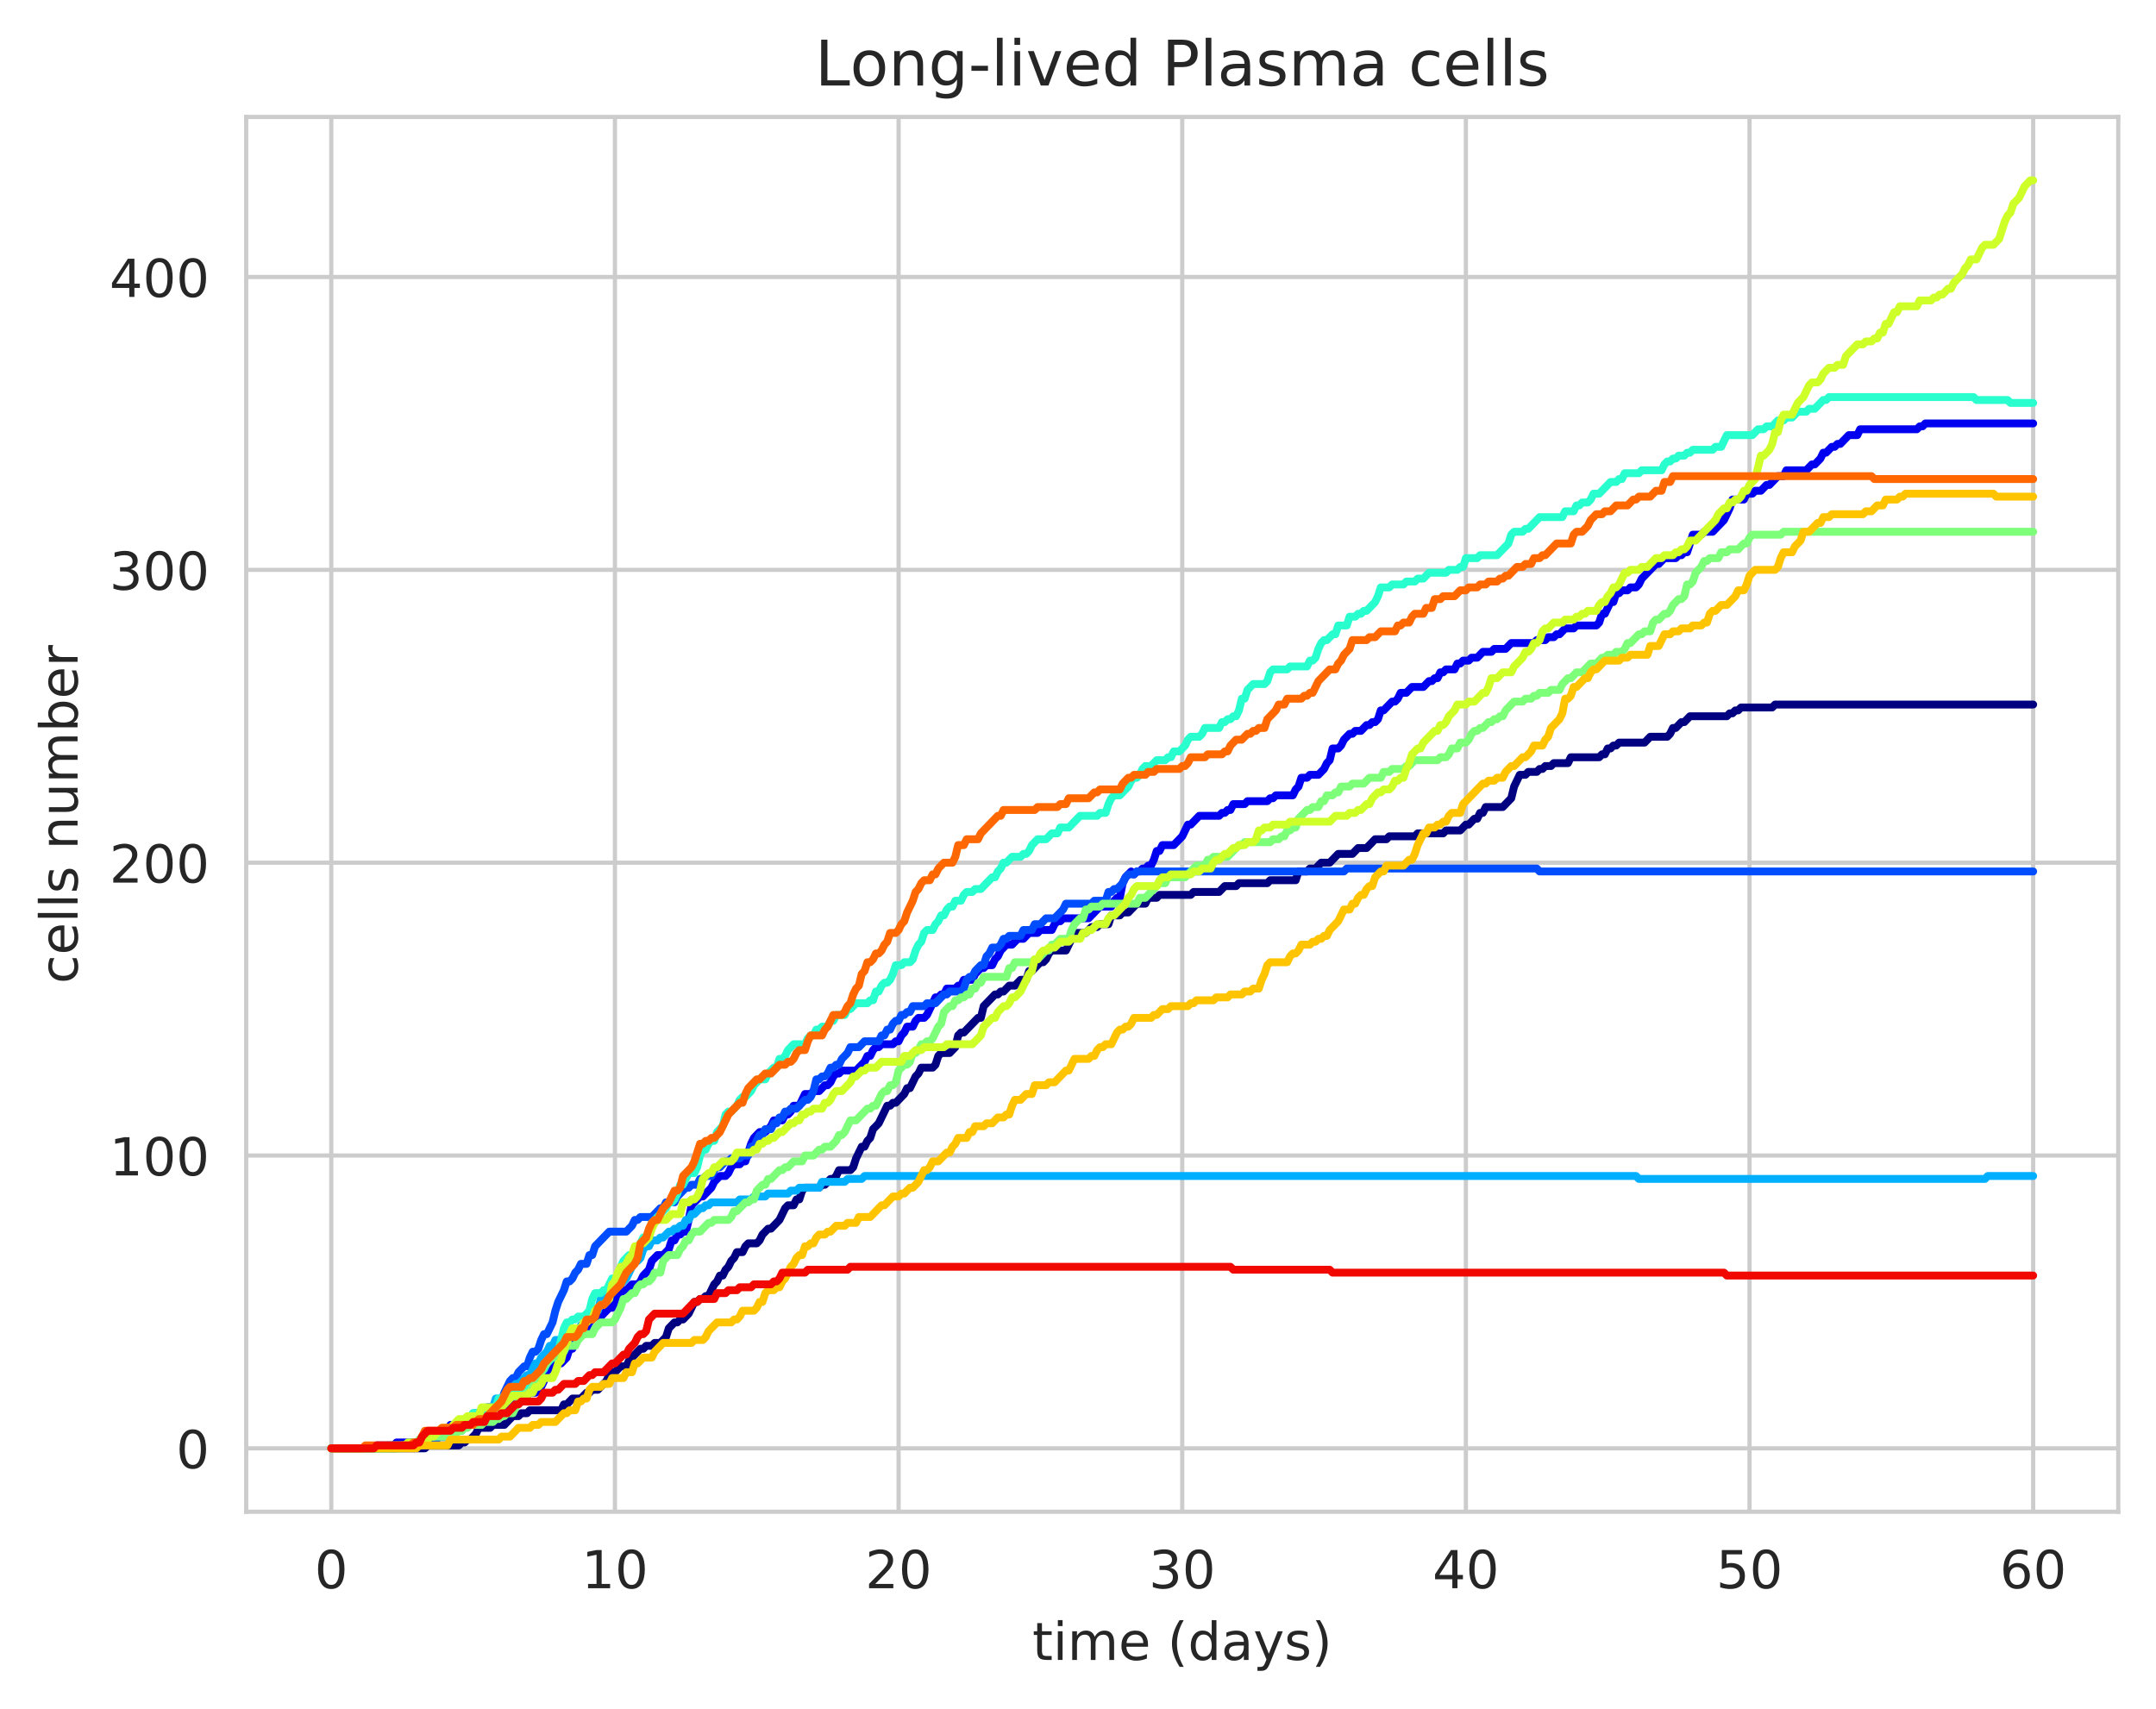 <?xml version="1.0" encoding="utf-8" standalone="no"?>
<!DOCTYPE svg PUBLIC "-//W3C//DTD SVG 1.1//EN"
  "http://www.w3.org/Graphics/SVG/1.1/DTD/svg11.dtd">
<!-- Created with matplotlib (https://matplotlib.org/) -->
<svg height="325.986pt" version="1.1" viewBox="0 0 411.286 325.986" width="411.286pt" xmlns="http://www.w3.org/2000/svg" xmlns:xlink="http://www.w3.org/1999/xlink">
 <defs>
  <style type="text/css">
*{stroke-linecap:butt;stroke-linejoin:round;white-space:pre;}
  </style>
 </defs>
 <g id="figure_1">
  <g id="patch_1">
   <path d="M 0 325.986 
L 411.286 325.986 
L 411.286 0 
L 0 0 
z
" style="fill:#ffffff;"/>
  </g>
  <g id="axes_1">
   <g id="patch_2">
    <path d="M 46.966 288.43 
L 404.086 288.43 
L 404.086 22.318 
L 46.966 22.318 
z
" style="fill:#ffffff;"/>
   </g>
   <g id="matplotlib.axis_1">
    <g id="xtick_1">
     <g id="line2d_1">
      <path clip-path="url(#pb819602e33)" d="M 63.198 288.43 
L 63.198 22.318 
" style="fill:none;stroke:#cccccc;stroke-linecap:round;stroke-width:0.8;"/>
     </g>
     <g id="text_1">
      <!-- 0 -->
      <defs>
       <path d="M 31.781 66.406 
Q 24.172 66.406 20.328 58.906 
Q 16.5 51.422 16.5 36.375 
Q 16.5 21.391 20.328 13.891 
Q 24.172 6.391 31.781 6.391 
Q 39.453 6.391 43.281 13.891 
Q 47.125 21.391 47.125 36.375 
Q 47.125 51.422 43.281 58.906 
Q 39.453 66.406 31.781 66.406 
z
M 31.781 74.219 
Q 44.047 74.219 50.516 64.516 
Q 56.984 54.828 56.984 36.375 
Q 56.984 17.969 50.516 8.266 
Q 44.047 -1.422 31.781 -1.422 
Q 19.531 -1.422 13.062 8.266 
Q 6.594 17.969 6.594 36.375 
Q 6.594 54.828 13.062 64.516 
Q 19.531 74.219 31.781 74.219 
z
" id="DejaVuSans-48"/>
      </defs>
      <g style="fill:#262626;" transform="translate(60.017 303.029)scale(0.1 -0.1)">
       <use xlink:href="#DejaVuSans-48"/>
      </g>
     </g>
    </g>
    <g id="xtick_2">
     <g id="line2d_2">
      <path clip-path="url(#pb819602e33)" d="M 117.307 288.43 
L 117.307 22.318 
" style="fill:none;stroke:#cccccc;stroke-linecap:round;stroke-width:0.8;"/>
     </g>
     <g id="text_2">
      <!-- 10 -->
      <defs>
       <path d="M 12.406 8.297 
L 28.516 8.297 
L 28.516 63.922 
L 10.984 60.406 
L 10.984 69.391 
L 28.422 72.906 
L 38.281 72.906 
L 38.281 8.297 
L 54.391 8.297 
L 54.391 0 
L 12.406 0 
z
" id="DejaVuSans-49"/>
      </defs>
      <g style="fill:#262626;" transform="translate(110.945 303.029)scale(0.1 -0.1)">
       <use xlink:href="#DejaVuSans-49"/>
       <use x="63.623" xlink:href="#DejaVuSans-48"/>
      </g>
     </g>
    </g>
    <g id="xtick_3">
     <g id="line2d_3">
      <path clip-path="url(#pb819602e33)" d="M 171.417 288.43 
L 171.417 22.318 
" style="fill:none;stroke:#cccccc;stroke-linecap:round;stroke-width:0.8;"/>
     </g>
     <g id="text_3">
      <!-- 20 -->
      <defs>
       <path d="M 19.188 8.297 
L 53.609 8.297 
L 53.609 0 
L 7.328 0 
L 7.328 8.297 
Q 12.938 14.109 22.625 23.891 
Q 32.328 33.688 34.812 36.531 
Q 39.547 41.844 41.422 45.531 
Q 43.312 49.219 43.312 52.781 
Q 43.312 58.594 39.234 62.25 
Q 35.156 65.922 28.609 65.922 
Q 23.969 65.922 18.812 64.312 
Q 13.672 62.703 7.812 59.422 
L 7.812 69.391 
Q 13.766 71.781 18.938 73 
Q 24.125 74.219 28.422 74.219 
Q 39.75 74.219 46.484 68.547 
Q 53.219 62.891 53.219 53.422 
Q 53.219 48.922 51.531 44.891 
Q 49.859 40.875 45.406 35.406 
Q 44.188 33.984 37.641 27.219 
Q 31.109 20.453 19.188 8.297 
z
" id="DejaVuSans-50"/>
      </defs>
      <g style="fill:#262626;" transform="translate(165.054 303.029)scale(0.1 -0.1)">
       <use xlink:href="#DejaVuSans-50"/>
       <use x="63.623" xlink:href="#DejaVuSans-48"/>
      </g>
     </g>
    </g>
    <g id="xtick_4">
     <g id="line2d_4">
      <path clip-path="url(#pb819602e33)" d="M 225.526 288.43 
L 225.526 22.318 
" style="fill:none;stroke:#cccccc;stroke-linecap:round;stroke-width:0.8;"/>
     </g>
     <g id="text_4">
      <!-- 30 -->
      <defs>
       <path d="M 40.578 39.312 
Q 47.656 37.797 51.625 33 
Q 55.609 28.219 55.609 21.188 
Q 55.609 10.406 48.188 4.484 
Q 40.766 -1.422 27.094 -1.422 
Q 22.516 -1.422 17.656 -0.516 
Q 12.797 0.391 7.625 2.203 
L 7.625 11.719 
Q 11.719 9.328 16.594 8.109 
Q 21.484 6.891 26.812 6.891 
Q 36.078 6.891 40.938 10.547 
Q 45.797 14.203 45.797 21.188 
Q 45.797 27.641 41.281 31.266 
Q 36.766 34.906 28.719 34.906 
L 20.219 34.906 
L 20.219 43.016 
L 29.109 43.016 
Q 36.375 43.016 40.234 45.922 
Q 44.094 48.828 44.094 54.297 
Q 44.094 59.906 40.109 62.906 
Q 36.141 65.922 28.719 65.922 
Q 24.656 65.922 20.016 65.031 
Q 15.375 64.156 9.812 62.312 
L 9.812 71.094 
Q 15.438 72.656 20.344 73.438 
Q 25.25 74.219 29.594 74.219 
Q 40.828 74.219 47.359 69.109 
Q 53.906 64.016 53.906 55.328 
Q 53.906 49.266 50.438 45.094 
Q 46.969 40.922 40.578 39.312 
z
" id="DejaVuSans-51"/>
      </defs>
      <g style="fill:#262626;" transform="translate(219.163 303.029)scale(0.1 -0.1)">
       <use xlink:href="#DejaVuSans-51"/>
       <use x="63.623" xlink:href="#DejaVuSans-48"/>
      </g>
     </g>
    </g>
    <g id="xtick_5">
     <g id="line2d_5">
      <path clip-path="url(#pb819602e33)" d="M 279.635 288.43 
L 279.635 22.318 
" style="fill:none;stroke:#cccccc;stroke-linecap:round;stroke-width:0.8;"/>
     </g>
     <g id="text_5">
      <!-- 40 -->
      <defs>
       <path d="M 37.797 64.312 
L 12.891 25.391 
L 37.797 25.391 
z
M 35.203 72.906 
L 47.609 72.906 
L 47.609 25.391 
L 58.016 25.391 
L 58.016 17.188 
L 47.609 17.188 
L 47.609 0 
L 37.797 0 
L 37.797 17.188 
L 4.891 17.188 
L 4.891 26.703 
z
" id="DejaVuSans-52"/>
      </defs>
      <g style="fill:#262626;" transform="translate(273.272 303.029)scale(0.1 -0.1)">
       <use xlink:href="#DejaVuSans-52"/>
       <use x="63.623" xlink:href="#DejaVuSans-48"/>
      </g>
     </g>
    </g>
    <g id="xtick_6">
     <g id="line2d_6">
      <path clip-path="url(#pb819602e33)" d="M 333.744 288.43 
L 333.744 22.318 
" style="fill:none;stroke:#cccccc;stroke-linecap:round;stroke-width:0.8;"/>
     </g>
     <g id="text_6">
      <!-- 50 -->
      <defs>
       <path d="M 10.797 72.906 
L 49.516 72.906 
L 49.516 64.594 
L 19.828 64.594 
L 19.828 46.734 
Q 21.969 47.469 24.109 47.828 
Q 26.266 48.188 28.422 48.188 
Q 40.625 48.188 47.75 41.5 
Q 54.891 34.812 54.891 23.391 
Q 54.891 11.625 47.562 5.094 
Q 40.234 -1.422 26.906 -1.422 
Q 22.312 -1.422 17.547 -0.641 
Q 12.797 0.141 7.719 1.703 
L 7.719 11.625 
Q 12.109 9.234 16.797 8.062 
Q 21.484 6.891 26.703 6.891 
Q 35.156 6.891 40.078 11.328 
Q 45.016 15.766 45.016 23.391 
Q 45.016 31 40.078 35.438 
Q 35.156 39.891 26.703 39.891 
Q 22.75 39.891 18.812 39.016 
Q 14.891 38.141 10.797 36.281 
z
" id="DejaVuSans-53"/>
      </defs>
      <g style="fill:#262626;" transform="translate(327.381 303.029)scale(0.1 -0.1)">
       <use xlink:href="#DejaVuSans-53"/>
       <use x="63.623" xlink:href="#DejaVuSans-48"/>
      </g>
     </g>
    </g>
    <g id="xtick_7">
     <g id="line2d_7">
      <path clip-path="url(#pb819602e33)" d="M 387.853 288.43 
L 387.853 22.318 
" style="fill:none;stroke:#cccccc;stroke-linecap:round;stroke-width:0.8;"/>
     </g>
     <g id="text_7">
      <!-- 60 -->
      <defs>
       <path d="M 33.016 40.375 
Q 26.375 40.375 22.484 35.828 
Q 18.609 31.297 18.609 23.391 
Q 18.609 15.531 22.484 10.953 
Q 26.375 6.391 33.016 6.391 
Q 39.656 6.391 43.531 10.953 
Q 47.406 15.531 47.406 23.391 
Q 47.406 31.297 43.531 35.828 
Q 39.656 40.375 33.016 40.375 
z
M 52.594 71.297 
L 52.594 62.312 
Q 48.875 64.062 45.094 64.984 
Q 41.312 65.922 37.594 65.922 
Q 27.828 65.922 22.672 59.328 
Q 17.531 52.734 16.797 39.406 
Q 19.672 43.656 24.016 45.922 
Q 28.375 48.188 33.594 48.188 
Q 44.578 48.188 50.953 41.516 
Q 57.328 34.859 57.328 23.391 
Q 57.328 12.156 50.688 5.359 
Q 44.047 -1.422 33.016 -1.422 
Q 20.359 -1.422 13.672 8.266 
Q 6.984 17.969 6.984 36.375 
Q 6.984 53.656 15.188 63.938 
Q 23.391 74.219 37.203 74.219 
Q 40.922 74.219 44.703 73.484 
Q 48.484 72.75 52.594 71.297 
z
" id="DejaVuSans-54"/>
      </defs>
      <g style="fill:#262626;" transform="translate(381.49 303.029)scale(0.1 -0.1)">
       <use xlink:href="#DejaVuSans-54"/>
       <use x="63.623" xlink:href="#DejaVuSans-48"/>
      </g>
     </g>
    </g>
    <g id="text_8">
     <!-- time (days) -->
     <defs>
      <path d="M 18.312 70.219 
L 18.312 54.688 
L 36.812 54.688 
L 36.812 47.703 
L 18.312 47.703 
L 18.312 18.016 
Q 18.312 11.328 20.141 9.422 
Q 21.969 7.516 27.594 7.516 
L 36.812 7.516 
L 36.812 0 
L 27.594 0 
Q 17.188 0 13.234 3.875 
Q 9.281 7.766 9.281 18.016 
L 9.281 47.703 
L 2.688 47.703 
L 2.688 54.688 
L 9.281 54.688 
L 9.281 70.219 
z
" id="DejaVuSans-116"/>
      <path d="M 9.422 54.688 
L 18.406 54.688 
L 18.406 0 
L 9.422 0 
z
M 9.422 75.984 
L 18.406 75.984 
L 18.406 64.594 
L 9.422 64.594 
z
" id="DejaVuSans-105"/>
      <path d="M 52 44.188 
Q 55.375 50.25 60.062 53.125 
Q 64.75 56 71.094 56 
Q 79.641 56 84.281 50.016 
Q 88.922 44.047 88.922 33.016 
L 88.922 0 
L 79.891 0 
L 79.891 32.719 
Q 79.891 40.578 77.094 44.375 
Q 74.312 48.188 68.609 48.188 
Q 61.625 48.188 57.562 43.547 
Q 53.516 38.922 53.516 30.906 
L 53.516 0 
L 44.484 0 
L 44.484 32.719 
Q 44.484 40.625 41.703 44.406 
Q 38.922 48.188 33.109 48.188 
Q 26.219 48.188 22.156 43.531 
Q 18.109 38.875 18.109 30.906 
L 18.109 0 
L 9.078 0 
L 9.078 54.688 
L 18.109 54.688 
L 18.109 46.188 
Q 21.188 51.219 25.484 53.609 
Q 29.781 56 35.688 56 
Q 41.656 56 45.828 52.969 
Q 50 49.953 52 44.188 
z
" id="DejaVuSans-109"/>
      <path d="M 56.203 29.594 
L 56.203 25.203 
L 14.891 25.203 
Q 15.484 15.922 20.484 11.062 
Q 25.484 6.203 34.422 6.203 
Q 39.594 6.203 44.453 7.469 
Q 49.312 8.734 54.109 11.281 
L 54.109 2.781 
Q 49.266 0.734 44.188 -0.344 
Q 39.109 -1.422 33.891 -1.422 
Q 20.797 -1.422 13.156 6.188 
Q 5.516 13.812 5.516 26.812 
Q 5.516 40.234 12.766 48.109 
Q 20.016 56 32.328 56 
Q 43.359 56 49.781 48.891 
Q 56.203 41.797 56.203 29.594 
z
M 47.219 32.234 
Q 47.125 39.594 43.094 43.984 
Q 39.062 48.391 32.422 48.391 
Q 24.906 48.391 20.391 44.141 
Q 15.875 39.891 15.188 32.172 
z
" id="DejaVuSans-101"/>
      <path id="DejaVuSans-32"/>
      <path d="M 31 75.875 
Q 24.469 64.656 21.281 53.656 
Q 18.109 42.672 18.109 31.391 
Q 18.109 20.125 21.312 9.062 
Q 24.516 -2 31 -13.188 
L 23.188 -13.188 
Q 15.875 -1.703 12.234 9.375 
Q 8.594 20.453 8.594 31.391 
Q 8.594 42.281 12.203 53.312 
Q 15.828 64.359 23.188 75.875 
z
" id="DejaVuSans-40"/>
      <path d="M 45.406 46.391 
L 45.406 75.984 
L 54.391 75.984 
L 54.391 0 
L 45.406 0 
L 45.406 8.203 
Q 42.578 3.328 38.25 0.953 
Q 33.938 -1.422 27.875 -1.422 
Q 17.969 -1.422 11.734 6.484 
Q 5.516 14.406 5.516 27.297 
Q 5.516 40.188 11.734 48.094 
Q 17.969 56 27.875 56 
Q 33.938 56 38.25 53.625 
Q 42.578 51.266 45.406 46.391 
z
M 14.797 27.297 
Q 14.797 17.391 18.875 11.75 
Q 22.953 6.109 30.078 6.109 
Q 37.203 6.109 41.297 11.75 
Q 45.406 17.391 45.406 27.297 
Q 45.406 37.203 41.297 42.844 
Q 37.203 48.484 30.078 48.484 
Q 22.953 48.484 18.875 42.844 
Q 14.797 37.203 14.797 27.297 
z
" id="DejaVuSans-100"/>
      <path d="M 34.281 27.484 
Q 23.391 27.484 19.188 25 
Q 14.984 22.516 14.984 16.5 
Q 14.984 11.719 18.141 8.906 
Q 21.297 6.109 26.703 6.109 
Q 34.188 6.109 38.703 11.406 
Q 43.219 16.703 43.219 25.484 
L 43.219 27.484 
z
M 52.203 31.203 
L 52.203 0 
L 43.219 0 
L 43.219 8.297 
Q 40.141 3.328 35.547 0.953 
Q 30.953 -1.422 24.312 -1.422 
Q 15.922 -1.422 10.953 3.297 
Q 6 8.016 6 15.922 
Q 6 25.141 12.172 29.828 
Q 18.359 34.516 30.609 34.516 
L 43.219 34.516 
L 43.219 35.406 
Q 43.219 41.609 39.141 45 
Q 35.062 48.391 27.688 48.391 
Q 23 48.391 18.547 47.266 
Q 14.109 46.141 10.016 43.891 
L 10.016 52.203 
Q 14.938 54.109 19.578 55.047 
Q 24.219 56 28.609 56 
Q 40.484 56 46.344 49.844 
Q 52.203 43.703 52.203 31.203 
z
" id="DejaVuSans-97"/>
      <path d="M 32.172 -5.078 
Q 28.375 -14.844 24.75 -17.812 
Q 21.141 -20.797 15.094 -20.797 
L 7.906 -20.797 
L 7.906 -13.281 
L 13.188 -13.281 
Q 16.891 -13.281 18.938 -11.516 
Q 21 -9.766 23.484 -3.219 
L 25.094 0.875 
L 2.984 54.688 
L 12.5 54.688 
L 29.594 11.922 
L 46.688 54.688 
L 56.203 54.688 
z
" id="DejaVuSans-121"/>
      <path d="M 44.281 53.078 
L 44.281 44.578 
Q 40.484 46.531 36.375 47.5 
Q 32.281 48.484 27.875 48.484 
Q 21.188 48.484 17.844 46.438 
Q 14.5 44.391 14.5 40.281 
Q 14.5 37.156 16.891 35.375 
Q 19.281 33.594 26.516 31.984 
L 29.594 31.297 
Q 39.156 29.25 43.188 25.516 
Q 47.219 21.781 47.219 15.094 
Q 47.219 7.469 41.188 3.016 
Q 35.156 -1.422 24.609 -1.422 
Q 20.219 -1.422 15.453 -0.562 
Q 10.688 0.297 5.422 2 
L 5.422 11.281 
Q 10.406 8.688 15.234 7.391 
Q 20.062 6.109 24.812 6.109 
Q 31.156 6.109 34.562 8.281 
Q 37.984 10.453 37.984 14.406 
Q 37.984 18.062 35.516 20.016 
Q 33.062 21.969 24.703 23.781 
L 21.578 24.516 
Q 13.234 26.266 9.516 29.906 
Q 5.812 33.547 5.812 39.891 
Q 5.812 47.609 11.281 51.797 
Q 16.75 56 26.812 56 
Q 31.781 56 36.172 55.266 
Q 40.578 54.547 44.281 53.078 
z
" id="DejaVuSans-115"/>
      <path d="M 8.016 75.875 
L 15.828 75.875 
Q 23.141 64.359 26.781 53.312 
Q 30.422 42.281 30.422 31.391 
Q 30.422 20.453 26.781 9.375 
Q 23.141 -1.703 15.828 -13.188 
L 8.016 -13.188 
Q 14.5 -2 17.703 9.062 
Q 20.906 20.125 20.906 31.391 
Q 20.906 42.672 17.703 53.656 
Q 14.5 64.656 8.016 75.875 
z
" id="DejaVuSans-41"/>
     </defs>
     <g style="fill:#262626;" transform="translate(196.937 316.707)scale(0.1 -0.1)">
      <use xlink:href="#DejaVuSans-116"/>
      <use x="39.209" xlink:href="#DejaVuSans-105"/>
      <use x="66.992" xlink:href="#DejaVuSans-109"/>
      <use x="164.404" xlink:href="#DejaVuSans-101"/>
      <use x="225.928" xlink:href="#DejaVuSans-32"/>
      <use x="257.715" xlink:href="#DejaVuSans-40"/>
      <use x="296.729" xlink:href="#DejaVuSans-100"/>
      <use x="360.205" xlink:href="#DejaVuSans-97"/>
      <use x="421.484" xlink:href="#DejaVuSans-121"/>
      <use x="480.664" xlink:href="#DejaVuSans-115"/>
      <use x="532.764" xlink:href="#DejaVuSans-41"/>
     </g>
    </g>
   </g>
   <g id="matplotlib.axis_2">
    <g id="ytick_1">
     <g id="line2d_8">
      <path clip-path="url(#pb819602e33)" d="M 46.966 276.334 
L 404.086 276.334 
" style="fill:none;stroke:#cccccc;stroke-linecap:round;stroke-width:0.8;"/>
     </g>
     <g id="text_9">
      <!-- 0 -->
      <g style="fill:#262626;" transform="translate(33.603 280.133)scale(0.1 -0.1)">
       <use xlink:href="#DejaVuSans-48"/>
      </g>
     </g>
    </g>
    <g id="ytick_2">
     <g id="line2d_9">
      <path clip-path="url(#pb819602e33)" d="M 46.966 220.463 
L 404.086 220.463 
" style="fill:none;stroke:#cccccc;stroke-linecap:round;stroke-width:0.8;"/>
     </g>
     <g id="text_10">
      <!-- 100 -->
      <g style="fill:#262626;" transform="translate(20.878 224.263)scale(0.1 -0.1)">
       <use xlink:href="#DejaVuSans-49"/>
       <use x="63.623" xlink:href="#DejaVuSans-48"/>
       <use x="127.246" xlink:href="#DejaVuSans-48"/>
      </g>
     </g>
    </g>
    <g id="ytick_3">
     <g id="line2d_10">
      <path clip-path="url(#pb819602e33)" d="M 46.966 164.593 
L 404.086 164.593 
" style="fill:none;stroke:#cccccc;stroke-linecap:round;stroke-width:0.8;"/>
     </g>
     <g id="text_11">
      <!-- 200 -->
      <g style="fill:#262626;" transform="translate(20.878 168.392)scale(0.1 -0.1)">
       <use xlink:href="#DejaVuSans-50"/>
       <use x="63.623" xlink:href="#DejaVuSans-48"/>
       <use x="127.246" xlink:href="#DejaVuSans-48"/>
      </g>
     </g>
    </g>
    <g id="ytick_4">
     <g id="line2d_11">
      <path clip-path="url(#pb819602e33)" d="M 46.966 108.722 
L 404.086 108.722 
" style="fill:none;stroke:#cccccc;stroke-linecap:round;stroke-width:0.8;"/>
     </g>
     <g id="text_12">
      <!-- 300 -->
      <g style="fill:#262626;" transform="translate(20.878 112.521)scale(0.1 -0.1)">
       <use xlink:href="#DejaVuSans-51"/>
       <use x="63.623" xlink:href="#DejaVuSans-48"/>
       <use x="127.246" xlink:href="#DejaVuSans-48"/>
      </g>
     </g>
    </g>
    <g id="ytick_5">
     <g id="line2d_12">
      <path clip-path="url(#pb819602e33)" d="M 46.966 52.851 
L 404.086 52.851 
" style="fill:none;stroke:#cccccc;stroke-linecap:round;stroke-width:0.8;"/>
     </g>
     <g id="text_13">
      <!-- 400 -->
      <g style="fill:#262626;" transform="translate(20.878 56.651)scale(0.1 -0.1)">
       <use xlink:href="#DejaVuSans-52"/>
       <use x="63.623" xlink:href="#DejaVuSans-48"/>
       <use x="127.246" xlink:href="#DejaVuSans-48"/>
      </g>
     </g>
    </g>
    <g id="text_14">
     <!-- cells number -->
     <defs>
      <path d="M 48.781 52.594 
L 48.781 44.188 
Q 44.969 46.297 41.141 47.344 
Q 37.312 48.391 33.406 48.391 
Q 24.656 48.391 19.812 42.844 
Q 14.984 37.312 14.984 27.297 
Q 14.984 17.281 19.812 11.734 
Q 24.656 6.203 33.406 6.203 
Q 37.312 6.203 41.141 7.25 
Q 44.969 8.297 48.781 10.406 
L 48.781 2.094 
Q 45.016 0.344 40.984 -0.531 
Q 36.969 -1.422 32.422 -1.422 
Q 20.062 -1.422 12.781 6.344 
Q 5.516 14.109 5.516 27.297 
Q 5.516 40.672 12.859 48.328 
Q 20.219 56 33.016 56 
Q 37.156 56 41.109 55.141 
Q 45.062 54.297 48.781 52.594 
z
" id="DejaVuSans-99"/>
      <path d="M 9.422 75.984 
L 18.406 75.984 
L 18.406 0 
L 9.422 0 
z
" id="DejaVuSans-108"/>
      <path d="M 54.891 33.016 
L 54.891 0 
L 45.906 0 
L 45.906 32.719 
Q 45.906 40.484 42.875 44.328 
Q 39.844 48.188 33.797 48.188 
Q 26.516 48.188 22.312 43.547 
Q 18.109 38.922 18.109 30.906 
L 18.109 0 
L 9.078 0 
L 9.078 54.688 
L 18.109 54.688 
L 18.109 46.188 
Q 21.344 51.125 25.703 53.562 
Q 30.078 56 35.797 56 
Q 45.219 56 50.047 50.172 
Q 54.891 44.344 54.891 33.016 
z
" id="DejaVuSans-110"/>
      <path d="M 8.5 21.578 
L 8.5 54.688 
L 17.484 54.688 
L 17.484 21.922 
Q 17.484 14.156 20.5 10.266 
Q 23.531 6.391 29.594 6.391 
Q 36.859 6.391 41.078 11.031 
Q 45.312 15.672 45.312 23.688 
L 45.312 54.688 
L 54.297 54.688 
L 54.297 0 
L 45.312 0 
L 45.312 8.406 
Q 42.047 3.422 37.719 1 
Q 33.406 -1.422 27.688 -1.422 
Q 18.266 -1.422 13.375 4.438 
Q 8.5 10.297 8.5 21.578 
z
M 31.109 56 
z
" id="DejaVuSans-117"/>
      <path d="M 48.688 27.297 
Q 48.688 37.203 44.609 42.844 
Q 40.531 48.484 33.406 48.484 
Q 26.266 48.484 22.188 42.844 
Q 18.109 37.203 18.109 27.297 
Q 18.109 17.391 22.188 11.75 
Q 26.266 6.109 33.406 6.109 
Q 40.531 6.109 44.609 11.75 
Q 48.688 17.391 48.688 27.297 
z
M 18.109 46.391 
Q 20.953 51.266 25.266 53.625 
Q 29.594 56 35.594 56 
Q 45.562 56 51.781 48.094 
Q 58.016 40.188 58.016 27.297 
Q 58.016 14.406 51.781 6.484 
Q 45.562 -1.422 35.594 -1.422 
Q 29.594 -1.422 25.266 0.953 
Q 20.953 3.328 18.109 8.203 
L 18.109 0 
L 9.078 0 
L 9.078 75.984 
L 18.109 75.984 
z
" id="DejaVuSans-98"/>
      <path d="M 41.109 46.297 
Q 39.594 47.172 37.812 47.578 
Q 36.031 48 33.891 48 
Q 26.266 48 22.188 43.047 
Q 18.109 38.094 18.109 28.812 
L 18.109 0 
L 9.078 0 
L 9.078 54.688 
L 18.109 54.688 
L 18.109 46.188 
Q 20.953 51.172 25.484 53.578 
Q 30.031 56 36.531 56 
Q 37.453 56 38.578 55.875 
Q 39.703 55.766 41.062 55.516 
z
" id="DejaVuSans-114"/>
     </defs>
     <g style="fill:#262626;" transform="translate(14.798 187.686)rotate(-90)scale(0.1 -0.1)">
      <use xlink:href="#DejaVuSans-99"/>
      <use x="54.98" xlink:href="#DejaVuSans-101"/>
      <use x="116.504" xlink:href="#DejaVuSans-108"/>
      <use x="144.287" xlink:href="#DejaVuSans-108"/>
      <use x="172.07" xlink:href="#DejaVuSans-115"/>
      <use x="224.17" xlink:href="#DejaVuSans-32"/>
      <use x="255.957" xlink:href="#DejaVuSans-110"/>
      <use x="319.336" xlink:href="#DejaVuSans-117"/>
      <use x="382.715" xlink:href="#DejaVuSans-109"/>
      <use x="480.127" xlink:href="#DejaVuSans-98"/>
      <use x="543.604" xlink:href="#DejaVuSans-101"/>
      <use x="605.127" xlink:href="#DejaVuSans-114"/>
     </g>
    </g>
   </g>
   <g id="line2d_13">
    <path clip-path="url(#pb819602e33)" d="M 63.198 276.334 
L 81.054 276.334 
L 81.595 275.775 
L 87.547 275.775 
L 88.089 275.217 
L 88.63 275.217 
L 89.171 274.658 
L 89.712 274.658 
L 90.794 273.541 
L 91.335 272.423 
L 93.499 272.423 
L 94.041 271.864 
L 96.205 271.864 
L 97.828 270.188 
L 98.91 270.188 
L 99.451 269.63 
L 100.534 269.63 
L 101.075 269.071 
L 107.027 269.071 
L 107.568 267.954 
L 108.109 267.954 
L 109.191 266.836 
L 110.814 266.836 
L 111.897 265.719 
L 112.438 265.719 
L 112.979 265.16 
L 114.061 265.16 
L 115.684 263.484 
L 116.225 262.366 
L 116.766 261.808 
L 117.307 261.808 
L 118.39 260.69 
L 119.472 260.69 
L 120.013 259.573 
L 122.177 257.338 
L 122.718 257.338 
L 123.259 256.779 
L 124.342 256.779 
L 124.883 256.221 
L 125.965 256.221 
L 127.047 255.103 
L 127.588 253.427 
L 128.67 252.31 
L 129.211 252.31 
L 129.753 251.751 
L 130.294 251.751 
L 131.376 250.634 
L 132.458 248.399 
L 132.999 248.399 
L 133.54 247.84 
L 134.081 247.84 
L 134.622 247.281 
L 135.163 247.281 
L 136.246 245.047 
L 136.787 244.488 
L 137.328 243.37 
L 137.869 243.37 
L 138.41 242.253 
L 138.951 241.694 
L 139.492 240.577 
L 140.033 240.018 
L 140.574 238.901 
L 141.657 238.901 
L 142.198 237.783 
L 142.739 237.225 
L 144.362 237.225 
L 144.903 236.666 
L 145.444 235.549 
L 146.526 234.431 
L 147.067 234.431 
L 148.691 232.755 
L 149.773 230.52 
L 150.314 229.961 
L 151.396 229.961 
L 151.937 228.844 
L 152.478 228.844 
L 153.019 227.168 
L 153.561 226.609 
L 156.266 226.609 
L 156.807 226.051 
L 157.348 226.051 
L 158.43 224.933 
L 158.971 224.933 
L 159.513 224.374 
L 160.054 223.257 
L 162.218 223.257 
L 162.759 222.698 
L 163.3 221.022 
L 164.382 218.787 
L 164.923 218.787 
L 165.465 217.67 
L 166.006 217.111 
L 166.547 215.435 
L 167.629 214.318 
L 169.252 210.965 
L 169.793 210.965 
L 170.334 210.407 
L 170.875 210.407 
L 172.499 208.731 
L 173.04 207.613 
L 173.581 207.613 
L 174.663 205.378 
L 175.204 204.82 
L 175.745 203.702 
L 177.91 203.702 
L 178.451 203.144 
L 178.992 201.467 
L 179.533 200.909 
L 181.156 200.909 
L 182.238 199.791 
L 182.779 197.556 
L 183.321 196.998 
L 183.862 196.998 
L 186.567 194.204 
L 187.108 194.204 
L 187.649 191.969 
L 189.814 189.735 
L 190.355 189.735 
L 190.896 189.176 
L 191.437 189.176 
L 192.519 188.058 
L 193.601 188.058 
L 194.683 186.941 
L 195.766 186.941 
L 196.307 185.265 
L 196.848 185.265 
L 198.471 183.589 
L 199.012 183.589 
L 199.553 183.03 
L 200.094 181.913 
L 200.635 181.354 
L 203.341 181.354 
L 204.964 178.002 
L 207.129 178.002 
L 208.211 176.884 
L 209.293 176.884 
L 209.834 176.326 
L 211.457 176.326 
L 211.998 174.65 
L 213.622 174.65 
L 214.163 174.091 
L 215.245 174.091 
L 216.868 172.415 
L 218.491 172.415 
L 219.033 171.297 
L 220.656 171.297 
L 221.197 170.739 
L 227.149 170.739 
L 227.69 170.18 
L 232.56 170.18 
L 233.642 169.062 
L 235.806 169.062 
L 236.347 168.504 
L 241.758 168.504 
L 242.299 167.945 
L 247.169 167.945 
L 247.71 166.269 
L 249.334 166.269 
L 249.875 165.71 
L 250.957 165.71 
L 252.039 164.593 
L 253.662 164.593 
L 255.286 162.917 
L 257.991 162.917 
L 259.073 161.799 
L 260.697 161.799 
L 262.32 160.123 
L 264.484 160.123 
L 265.025 159.564 
L 269.895 159.564 
L 270.436 159.006 
L 275.306 159.006 
L 275.847 158.447 
L 278.553 158.447 
L 279.635 157.33 
L 280.176 157.33 
L 281.258 156.212 
L 281.799 156.212 
L 282.34 155.095 
L 282.881 155.095 
L 283.422 153.977 
L 286.669 153.977 
L 288.292 152.301 
L 288.833 150.066 
L 289.915 147.832 
L 290.998 147.832 
L 291.539 147.273 
L 293.162 147.273 
L 293.703 146.714 
L 294.244 146.714 
L 294.785 146.155 
L 295.867 146.155 
L 296.409 145.597 
L 299.114 145.597 
L 299.655 144.479 
L 305.066 144.479 
L 305.607 143.921 
L 306.148 143.921 
L 306.689 142.803 
L 307.23 142.803 
L 307.771 142.245 
L 308.313 142.245 
L 308.854 141.686 
L 313.723 141.686 
L 314.806 140.568 
L 318.052 140.568 
L 318.593 140.01 
L 319.134 138.892 
L 319.675 138.892 
L 320.758 137.775 
L 321.299 137.775 
L 322.381 136.657 
L 329.415 136.657 
L 329.956 136.099 
L 330.497 136.099 
L 331.038 135.54 
L 331.579 135.54 
L 332.121 134.981 
L 338.073 134.981 
L 338.614 134.423 
L 387.853 134.423 
L 387.853 134.423 
" style="fill:none;stroke:#000080;stroke-linecap:round;stroke-width:1.5;"/>
   </g>
   <g id="line2d_14">
    <path clip-path="url(#pb819602e33)" d="M 63.198 276.334 
L 71.315 276.334 
L 71.856 275.775 
L 75.102 275.775 
L 75.643 275.217 
L 80.513 275.217 
L 81.595 274.099 
L 82.137 274.099 
L 82.678 273.541 
L 84.842 273.541 
L 85.383 272.982 
L 85.924 271.864 
L 88.089 271.864 
L 88.63 271.306 
L 90.794 271.306 
L 91.876 270.188 
L 92.417 270.188 
L 92.958 268.512 
L 96.205 268.512 
L 96.746 267.954 
L 98.369 267.954 
L 98.91 267.395 
L 99.451 267.395 
L 99.993 266.277 
L 100.534 266.277 
L 101.075 265.719 
L 102.157 265.719 
L 103.239 264.601 
L 103.78 263.484 
L 104.321 261.249 
L 104.862 261.249 
L 105.945 260.132 
L 107.027 260.132 
L 108.109 259.014 
L 108.65 257.338 
L 109.191 257.338 
L 110.814 253.986 
L 111.355 253.986 
L 111.897 253.427 
L 112.438 252.31 
L 113.52 251.192 
L 114.602 251.192 
L 116.225 249.516 
L 116.766 249.516 
L 117.849 247.281 
L 118.931 246.164 
L 119.472 246.164 
L 120.554 245.047 
L 121.636 245.047 
L 122.177 244.488 
L 122.718 243.37 
L 123.801 242.253 
L 124.342 240.577 
L 125.424 239.459 
L 126.506 239.459 
L 127.588 238.342 
L 128.129 236.666 
L 128.67 236.666 
L 129.211 235.549 
L 129.753 235.549 
L 130.294 234.99 
L 130.835 234.99 
L 131.376 232.755 
L 131.917 229.961 
L 133.54 228.285 
L 134.081 228.285 
L 135.705 226.609 
L 136.246 225.492 
L 137.328 224.374 
L 138.41 224.374 
L 138.951 223.816 
L 139.492 222.698 
L 140.033 222.14 
L 141.115 222.14 
L 141.657 221.581 
L 142.198 221.581 
L 143.28 218.229 
L 143.821 217.111 
L 144.903 215.994 
L 145.985 215.994 
L 147.067 214.876 
L 147.609 213.759 
L 149.232 213.759 
L 149.773 212.642 
L 150.314 212.642 
L 150.855 212.083 
L 151.396 210.965 
L 152.478 210.965 
L 153.561 208.731 
L 154.643 208.731 
L 155.184 208.172 
L 156.266 208.172 
L 157.348 207.054 
L 157.889 207.054 
L 158.43 206.496 
L 158.971 205.378 
L 159.513 204.82 
L 160.054 204.82 
L 160.595 204.261 
L 163.3 204.261 
L 164.923 202.585 
L 165.465 201.467 
L 166.006 201.467 
L 166.547 200.35 
L 167.088 199.791 
L 167.629 199.791 
L 168.17 199.233 
L 170.334 199.233 
L 170.875 198.674 
L 171.417 198.674 
L 171.958 197.556 
L 172.499 196.998 
L 173.04 195.88 
L 174.122 195.88 
L 174.663 194.763 
L 175.204 194.204 
L 176.286 194.204 
L 176.827 193.646 
L 178.451 190.293 
L 178.992 190.293 
L 179.533 189.735 
L 180.074 189.735 
L 180.615 188.617 
L 182.238 188.617 
L 182.779 188.058 
L 183.321 188.058 
L 183.862 186.941 
L 185.485 186.941 
L 186.026 185.824 
L 187.108 184.706 
L 187.649 184.706 
L 188.19 184.148 
L 189.273 184.148 
L 189.814 183.03 
L 190.355 182.471 
L 190.896 181.354 
L 191.978 180.237 
L 193.06 180.237 
L 194.142 179.119 
L 195.225 179.119 
L 196.307 178.002 
L 197.93 178.002 
L 198.471 177.443 
L 200.635 177.443 
L 201.177 176.326 
L 201.718 175.767 
L 202.259 175.767 
L 202.8 175.208 
L 207.67 175.208 
L 209.834 172.973 
L 211.998 172.973 
L 212.539 171.856 
L 213.081 171.297 
L 213.622 171.297 
L 214.163 168.504 
L 214.704 167.386 
L 215.786 166.269 
L 216.327 166.828 
L 216.868 166.269 
L 217.409 166.269 
L 217.95 165.71 
L 218.491 165.71 
L 219.033 165.151 
L 219.574 165.151 
L 220.115 164.034 
L 220.656 162.358 
L 221.197 162.358 
L 221.738 161.241 
L 223.902 161.241 
L 225.526 159.564 
L 226.608 157.33 
L 227.149 157.33 
L 228.772 155.653 
L 232.56 155.653 
L 233.101 155.095 
L 233.642 155.095 
L 234.183 154.536 
L 234.724 154.536 
L 235.265 153.419 
L 237.43 153.419 
L 237.971 152.86 
L 241.758 152.86 
L 242.299 152.301 
L 242.841 152.301 
L 243.382 151.743 
L 246.628 151.743 
L 247.169 150.625 
L 247.71 150.066 
L 248.251 148.39 
L 249.334 148.39 
L 249.875 147.832 
L 251.498 147.832 
L 252.58 146.714 
L 253.121 145.597 
L 253.662 145.038 
L 254.203 142.803 
L 255.286 142.803 
L 255.827 142.245 
L 256.368 141.127 
L 257.45 140.01 
L 257.991 140.01 
L 258.532 139.451 
L 259.614 139.451 
L 260.697 138.334 
L 261.238 138.334 
L 261.779 137.775 
L 262.32 137.775 
L 262.861 137.216 
L 263.402 135.54 
L 263.943 135.54 
L 265.566 133.864 
L 266.107 133.864 
L 266.649 133.305 
L 267.19 132.188 
L 268.272 132.188 
L 269.354 131.07 
L 271.518 131.07 
L 272.601 129.953 
L 273.142 129.953 
L 273.683 129.394 
L 274.224 129.394 
L 274.765 128.277 
L 275.306 128.277 
L 275.847 127.718 
L 277.47 127.718 
L 278.011 126.601 
L 278.553 126.601 
L 279.094 126.042 
L 280.176 126.042 
L 280.717 125.483 
L 281.799 125.483 
L 282.881 124.366 
L 284.505 124.366 
L 285.046 123.807 
L 287.21 123.807 
L 288.292 122.69 
L 292.621 122.69 
L 293.162 122.131 
L 294.785 122.131 
L 295.326 121.572 
L 296.409 121.572 
L 296.95 121.014 
L 297.491 121.014 
L 298.573 119.896 
L 300.196 119.896 
L 300.737 119.338 
L 304.525 119.338 
L 305.066 118.779 
L 305.607 117.103 
L 306.148 117.103 
L 307.23 114.868 
L 307.771 114.868 
L 308.313 113.192 
L 308.854 113.192 
L 309.395 112.633 
L 310.477 112.633 
L 311.018 112.074 
L 312.1 112.074 
L 312.641 111.516 
L 313.182 110.398 
L 315.888 107.605 
L 316.429 107.605 
L 317.511 106.487 
L 319.675 106.487 
L 320.217 105.929 
L 320.758 105.929 
L 321.299 105.37 
L 321.84 105.37 
L 322.922 102.018 
L 324.545 102.018 
L 325.086 101.459 
L 326.71 101.459 
L 328.874 99.224 
L 329.956 96.989 
L 330.497 95.313 
L 332.662 95.313 
L 333.203 94.196 
L 334.285 94.196 
L 334.826 93.637 
L 335.908 93.637 
L 336.99 92.52 
L 337.531 92.52 
L 339.155 90.844 
L 340.237 90.844 
L 340.778 89.726 
L 344.566 89.726 
L 345.648 88.609 
L 346.189 88.609 
L 347.271 87.491 
L 347.812 86.374 
L 348.353 86.374 
L 349.435 85.256 
L 349.977 85.256 
L 350.518 84.698 
L 351.059 84.698 
L 352.682 83.022 
L 354.305 83.022 
L 354.846 81.904 
L 365.668 81.904 
L 366.209 81.345 
L 366.75 81.345 
L 367.291 80.787 
L 387.853 80.787 
L 387.853 80.787 
" style="fill:none;stroke:#0000f1;stroke-linecap:round;stroke-width:1.5;"/>
   </g>
   <g id="line2d_15">
    <path clip-path="url(#pb819602e33)" d="M 63.198 276.334 
L 75.643 276.334 
L 76.185 275.775 
L 81.054 275.775 
L 82.137 274.658 
L 83.219 274.658 
L 83.76 274.099 
L 85.924 274.099 
L 87.547 272.423 
L 88.63 272.423 
L 89.712 270.188 
L 90.253 270.188 
L 90.794 269.63 
L 91.876 269.63 
L 92.417 269.071 
L 94.041 269.071 
L 94.582 267.954 
L 95.123 267.954 
L 95.664 267.395 
L 96.205 265.719 
L 97.287 263.484 
L 97.828 262.925 
L 98.369 262.925 
L 98.91 261.808 
L 99.993 260.69 
L 100.534 260.69 
L 101.075 259.014 
L 101.616 257.897 
L 102.157 257.897 
L 102.698 257.338 
L 103.239 255.662 
L 103.78 254.545 
L 104.321 254.545 
L 105.403 252.31 
L 105.945 250.075 
L 106.486 248.399 
L 107.568 246.164 
L 108.109 244.488 
L 108.65 244.488 
L 109.191 243.929 
L 109.732 242.812 
L 110.273 242.253 
L 110.814 241.136 
L 111.897 241.136 
L 112.438 239.459 
L 112.979 239.459 
L 113.52 237.783 
L 116.225 234.99 
L 119.472 234.99 
L 120.554 233.872 
L 121.095 232.755 
L 121.636 232.755 
L 122.177 232.196 
L 124.342 232.196 
L 125.965 230.52 
L 126.506 230.52 
L 127.047 229.403 
L 128.67 229.403 
L 129.211 228.285 
L 130.835 226.609 
L 131.376 226.609 
L 131.917 226.051 
L 132.999 226.051 
L 133.54 224.933 
L 134.081 224.933 
L 134.622 224.374 
L 135.705 224.374 
L 136.246 223.257 
L 136.787 222.698 
L 137.328 222.698 
L 138.41 221.581 
L 138.951 221.581 
L 139.492 221.022 
L 141.115 221.022 
L 141.657 220.463 
L 142.739 220.463 
L 143.28 218.787 
L 143.821 218.787 
L 144.903 216.553 
L 145.444 216.553 
L 145.985 215.435 
L 147.067 215.435 
L 147.609 214.318 
L 148.15 214.318 
L 148.691 213.2 
L 149.232 213.2 
L 149.773 212.083 
L 150.314 212.083 
L 150.855 211.524 
L 151.937 211.524 
L 153.561 209.848 
L 154.102 209.848 
L 154.643 209.289 
L 155.184 208.172 
L 155.725 205.937 
L 156.266 205.937 
L 156.807 205.378 
L 157.348 205.378 
L 157.889 204.82 
L 158.43 203.702 
L 158.971 203.702 
L 159.513 203.144 
L 160.054 203.144 
L 160.595 202.026 
L 161.677 200.909 
L 162.218 199.791 
L 163.841 199.791 
L 164.923 198.674 
L 167.629 198.674 
L 168.17 197.556 
L 168.711 197.556 
L 169.252 196.439 
L 169.793 196.439 
L 170.334 195.322 
L 170.875 194.763 
L 171.417 194.763 
L 171.958 193.646 
L 172.499 193.646 
L 173.04 193.087 
L 173.581 193.087 
L 174.122 191.969 
L 176.286 191.969 
L 176.827 191.411 
L 178.451 191.411 
L 180.074 189.735 
L 180.615 189.735 
L 181.156 189.176 
L 183.321 189.176 
L 183.862 188.617 
L 184.403 186.941 
L 184.944 186.382 
L 185.485 186.382 
L 186.026 185.265 
L 187.108 184.148 
L 187.649 184.148 
L 188.19 182.471 
L 188.731 181.913 
L 189.273 180.795 
L 190.355 180.795 
L 190.896 180.237 
L 191.437 179.119 
L 191.978 179.119 
L 192.519 178.56 
L 194.683 178.56 
L 195.225 177.443 
L 196.848 177.443 
L 197.389 176.326 
L 198.471 176.326 
L 199.553 175.208 
L 201.177 175.208 
L 202.8 173.532 
L 203.341 172.415 
L 208.211 172.415 
L 208.752 171.856 
L 210.916 171.856 
L 211.457 170.18 
L 211.998 170.18 
L 212.539 169.621 
L 213.081 169.621 
L 214.163 168.504 
L 214.704 167.386 
L 215.245 166.828 
L 216.327 166.828 
L 216.868 166.269 
L 256.368 166.269 
L 256.909 165.71 
L 293.162 165.71 
L 293.703 166.269 
L 387.853 166.269 
L 387.853 166.269 
" style="fill:none;stroke:#004cff;stroke-linecap:round;stroke-width:1.5;"/>
   </g>
   <g id="line2d_16">
    <path clip-path="url(#pb819602e33)" d="M 63.198 276.334 
L 73.479 276.334 
L 74.02 275.775 
L 78.89 275.775 
L 79.431 275.217 
L 79.972 275.217 
L 81.054 274.099 
L 82.137 274.099 
L 82.678 273.541 
L 83.219 273.541 
L 83.76 272.982 
L 88.089 272.982 
L 88.63 271.864 
L 89.712 270.747 
L 90.253 269.63 
L 91.876 269.63 
L 92.958 268.512 
L 94.041 268.512 
L 94.582 266.836 
L 96.746 266.836 
L 97.287 266.277 
L 97.828 264.601 
L 98.369 264.043 
L 98.91 264.043 
L 100.534 262.366 
L 101.075 262.366 
L 102.157 260.132 
L 102.698 260.132 
L 103.239 259.014 
L 104.321 257.897 
L 104.862 256.779 
L 105.403 256.779 
L 105.945 255.662 
L 108.109 255.662 
L 108.65 255.103 
L 109.191 255.103 
L 110.273 253.986 
L 110.814 252.868 
L 111.897 251.751 
L 112.438 250.634 
L 112.979 250.075 
L 114.061 250.075 
L 114.602 247.84 
L 115.684 247.84 
L 116.225 246.723 
L 116.766 245.047 
L 118.39 245.047 
L 119.472 243.929 
L 121.095 240.577 
L 121.636 240.577 
L 122.177 240.018 
L 122.718 238.342 
L 123.259 237.783 
L 123.801 237.783 
L 124.342 236.666 
L 125.424 236.666 
L 125.965 236.107 
L 126.506 236.107 
L 127.588 234.99 
L 128.129 234.99 
L 128.67 234.431 
L 129.211 234.431 
L 129.753 233.872 
L 130.294 233.872 
L 130.835 232.755 
L 131.376 232.755 
L 131.917 231.638 
L 132.458 231.638 
L 133.54 230.52 
L 134.081 230.52 
L 134.622 229.961 
L 135.163 229.961 
L 135.705 229.403 
L 140.574 229.403 
L 141.115 228.844 
L 143.28 228.844 
L 143.821 228.285 
L 145.985 228.285 
L 146.526 227.727 
L 150.314 227.727 
L 150.855 227.168 
L 151.937 227.168 
L 152.478 226.609 
L 156.266 226.609 
L 156.807 225.492 
L 161.136 225.492 
L 161.677 224.933 
L 164.382 224.933 
L 164.923 224.374 
L 312.1 224.374 
L 312.641 224.933 
L 378.654 224.933 
L 379.195 224.374 
L 387.853 224.374 
L 387.853 224.374 
" style="fill:none;stroke:#00b0ff;stroke-linecap:round;stroke-width:1.5;"/>
   </g>
   <g id="line2d_17">
    <path clip-path="url(#pb819602e33)" d="M 63.198 276.334 
L 76.726 276.334 
L 77.267 275.775 
L 80.513 275.775 
L 81.054 275.217 
L 81.595 274.099 
L 82.137 274.099 
L 82.678 273.541 
L 84.301 273.541 
L 84.842 272.982 
L 86.465 272.982 
L 87.006 272.423 
L 87.547 272.423 
L 88.63 271.306 
L 89.712 271.306 
L 90.253 269.63 
L 91.876 269.63 
L 92.417 269.071 
L 94.041 269.071 
L 94.582 268.512 
L 95.123 266.836 
L 95.664 266.836 
L 96.205 266.277 
L 97.287 266.277 
L 97.828 265.719 
L 99.451 265.719 
L 99.993 264.601 
L 101.075 264.601 
L 102.698 262.925 
L 103.239 261.808 
L 103.78 261.249 
L 104.321 260.132 
L 105.403 259.014 
L 105.945 259.014 
L 106.486 257.897 
L 107.568 253.427 
L 108.109 252.31 
L 108.65 252.31 
L 109.191 251.751 
L 109.732 251.751 
L 110.273 251.192 
L 111.355 251.192 
L 112.438 250.075 
L 112.979 247.84 
L 113.52 246.723 
L 114.602 246.723 
L 115.143 246.164 
L 115.684 246.164 
L 116.766 243.929 
L 117.307 243.929 
L 117.849 243.37 
L 118.39 241.694 
L 118.931 240.577 
L 120.013 239.459 
L 120.554 239.459 
L 121.095 238.901 
L 121.636 237.783 
L 122.177 237.225 
L 122.718 236.107 
L 123.259 236.107 
L 123.801 234.99 
L 124.342 233.314 
L 127.047 230.52 
L 127.588 229.403 
L 128.129 229.403 
L 128.67 228.844 
L 129.211 227.727 
L 129.753 226.051 
L 130.294 226.051 
L 131.376 223.816 
L 132.458 223.816 
L 132.999 222.698 
L 133.54 220.463 
L 134.081 219.346 
L 134.622 219.346 
L 135.163 218.229 
L 135.705 217.67 
L 136.246 217.67 
L 136.787 215.994 
L 137.869 214.876 
L 138.41 212.642 
L 138.951 212.083 
L 139.492 212.083 
L 140.574 210.965 
L 141.115 209.848 
L 141.657 209.289 
L 142.198 209.289 
L 143.28 208.172 
L 143.821 207.054 
L 144.903 205.937 
L 145.985 205.937 
L 146.526 204.82 
L 147.609 203.702 
L 148.15 203.702 
L 148.691 202.026 
L 149.232 202.026 
L 149.773 201.467 
L 150.314 200.35 
L 151.396 199.233 
L 153.561 199.233 
L 154.102 198.115 
L 154.643 197.556 
L 155.184 197.556 
L 155.725 196.439 
L 156.266 196.439 
L 156.807 195.88 
L 157.889 195.88 
L 158.43 194.763 
L 158.971 194.763 
L 159.513 193.646 
L 161.136 193.646 
L 161.677 192.528 
L 162.218 192.528 
L 163.3 191.411 
L 165.465 191.411 
L 166.006 190.852 
L 166.547 190.852 
L 167.088 189.176 
L 167.629 189.176 
L 168.17 188.058 
L 168.711 187.5 
L 169.252 187.5 
L 169.793 186.941 
L 170.334 185.824 
L 170.875 184.148 
L 171.958 184.148 
L 172.499 183.589 
L 173.581 183.589 
L 174.122 183.03 
L 174.663 181.354 
L 175.204 180.237 
L 175.745 179.678 
L 176.286 178.002 
L 176.827 177.443 
L 177.91 177.443 
L 178.451 176.326 
L 178.992 175.767 
L 179.533 174.65 
L 180.074 174.65 
L 180.615 173.532 
L 181.156 172.973 
L 181.697 172.973 
L 182.238 171.856 
L 183.321 171.856 
L 183.862 170.739 
L 184.403 170.18 
L 185.485 170.18 
L 186.026 169.621 
L 187.108 169.621 
L 189.273 167.386 
L 189.814 167.386 
L 190.355 166.269 
L 190.896 165.71 
L 191.437 164.593 
L 191.978 164.593 
L 193.06 163.475 
L 194.683 163.475 
L 195.225 162.917 
L 195.766 162.917 
L 196.307 162.358 
L 196.848 161.241 
L 197.93 160.123 
L 199.553 160.123 
L 200.635 159.006 
L 201.718 159.006 
L 202.259 157.888 
L 203.882 157.888 
L 206.046 155.653 
L 209.293 155.653 
L 209.834 155.095 
L 210.916 155.095 
L 211.457 153.419 
L 211.998 152.301 
L 212.539 151.743 
L 213.622 151.743 
L 215.245 150.066 
L 215.786 148.949 
L 216.327 148.39 
L 216.868 148.39 
L 217.409 147.832 
L 217.95 146.714 
L 218.491 146.155 
L 219.574 146.155 
L 220.656 145.038 
L 222.279 145.038 
L 222.82 144.479 
L 223.361 144.479 
L 223.902 143.362 
L 224.985 143.362 
L 226.067 142.245 
L 226.608 141.127 
L 227.149 140.568 
L 228.772 140.568 
L 229.313 140.01 
L 229.854 138.892 
L 232.56 138.892 
L 233.101 137.775 
L 233.642 137.775 
L 234.183 137.216 
L 234.724 137.216 
L 235.265 136.657 
L 235.806 136.657 
L 236.347 135.54 
L 236.889 133.305 
L 237.43 133.305 
L 237.971 131.629 
L 239.053 130.512 
L 241.217 130.512 
L 241.758 129.953 
L 242.299 128.277 
L 242.841 127.718 
L 245.546 127.718 
L 246.087 127.159 
L 249.334 127.159 
L 249.875 126.042 
L 250.416 126.042 
L 250.957 125.483 
L 251.498 123.807 
L 252.039 122.69 
L 252.58 122.131 
L 253.121 122.131 
L 254.203 121.014 
L 254.745 121.014 
L 255.286 119.338 
L 256.909 119.338 
L 257.45 117.661 
L 258.532 117.661 
L 259.073 117.103 
L 259.614 117.103 
L 260.155 116.544 
L 260.697 116.544 
L 262.32 114.868 
L 262.861 113.75 
L 263.402 112.074 
L 265.025 112.074 
L 265.566 111.516 
L 267.731 111.516 
L 268.272 110.957 
L 269.895 110.957 
L 270.436 110.398 
L 271.518 110.398 
L 272.601 109.281 
L 275.847 109.281 
L 276.388 108.722 
L 278.011 108.722 
L 278.553 108.163 
L 279.094 108.163 
L 279.635 106.487 
L 281.799 106.487 
L 282.34 105.929 
L 285.587 105.929 
L 287.751 103.694 
L 288.292 102.018 
L 288.833 101.459 
L 290.457 101.459 
L 290.998 100.9 
L 291.539 100.9 
L 293.703 98.665 
L 298.032 98.665 
L 298.573 97.548 
L 300.196 97.548 
L 300.737 96.431 
L 301.278 96.431 
L 301.819 95.872 
L 302.902 95.872 
L 303.443 95.313 
L 303.984 94.196 
L 305.066 94.196 
L 307.23 91.961 
L 308.313 91.961 
L 308.854 91.402 
L 309.395 91.402 
L 309.936 90.285 
L 312.641 90.285 
L 313.182 89.726 
L 316.97 89.726 
L 317.511 88.609 
L 318.052 88.05 
L 318.593 88.05 
L 319.134 87.491 
L 319.675 87.491 
L 320.217 86.933 
L 321.299 86.933 
L 321.84 86.374 
L 322.381 86.374 
L 322.922 85.815 
L 326.71 85.815 
L 327.251 85.256 
L 328.333 85.256 
L 329.415 83.022 
L 334.285 83.022 
L 335.367 81.904 
L 336.449 81.904 
L 336.99 81.345 
L 338.073 81.345 
L 339.155 80.228 
L 340.237 80.228 
L 340.778 79.669 
L 341.86 79.669 
L 342.942 78.552 
L 344.566 78.552 
L 345.107 77.993 
L 346.189 77.993 
L 347.812 76.317 
L 348.353 76.317 
L 348.894 75.758 
L 376.49 75.758 
L 377.031 76.317 
L 382.983 76.317 
L 383.524 76.876 
L 387.853 76.876 
L 387.853 76.876 
" style="fill:none;stroke:#29ffce;stroke-linecap:round;stroke-width:1.5;"/>
   </g>
   <g id="line2d_18">
    <path clip-path="url(#pb819602e33)" d="M 63.198 276.334 
L 74.02 276.334 
L 74.561 275.775 
L 79.431 275.775 
L 79.972 274.658 
L 80.513 274.099 
L 84.842 274.099 
L 85.383 273.541 
L 87.006 273.541 
L 87.547 272.982 
L 88.089 272.982 
L 88.63 272.423 
L 89.171 272.423 
L 89.712 271.864 
L 91.876 271.864 
L 92.417 271.306 
L 94.041 271.306 
L 94.582 270.747 
L 95.123 270.747 
L 95.664 270.188 
L 96.205 270.188 
L 96.746 269.63 
L 97.828 269.63 
L 98.91 267.395 
L 99.451 267.395 
L 99.993 266.836 
L 100.534 265.719 
L 101.075 265.719 
L 101.616 264.601 
L 102.157 264.043 
L 102.698 262.366 
L 103.239 261.808 
L 103.78 260.69 
L 104.321 260.132 
L 104.862 259.014 
L 105.403 259.014 
L 105.945 258.456 
L 106.486 258.456 
L 107.027 257.897 
L 107.568 257.897 
L 108.109 256.779 
L 109.732 256.779 
L 110.273 255.662 
L 111.355 254.545 
L 112.979 254.545 
L 113.52 253.427 
L 114.602 252.31 
L 116.766 252.31 
L 117.307 251.751 
L 118.39 249.516 
L 118.931 247.84 
L 119.472 247.84 
L 120.554 246.723 
L 121.095 246.723 
L 121.636 245.605 
L 122.177 245.047 
L 122.718 245.047 
L 123.259 244.488 
L 123.801 244.488 
L 124.342 243.929 
L 124.883 242.812 
L 125.965 242.812 
L 126.506 240.577 
L 127.588 239.459 
L 129.211 239.459 
L 129.753 238.342 
L 130.294 237.783 
L 130.835 236.666 
L 131.376 236.666 
L 131.917 235.549 
L 132.458 234.99 
L 133.54 234.99 
L 135.163 233.314 
L 135.705 233.314 
L 136.246 232.755 
L 138.951 232.755 
L 139.492 232.196 
L 140.033 231.079 
L 140.574 231.079 
L 142.198 229.403 
L 142.739 229.403 
L 143.28 228.844 
L 143.821 228.844 
L 144.362 227.168 
L 145.444 226.051 
L 145.985 226.051 
L 146.526 224.933 
L 147.067 224.933 
L 148.691 223.257 
L 149.232 223.257 
L 149.773 222.698 
L 150.314 222.698 
L 151.396 221.581 
L 153.019 221.581 
L 153.561 220.463 
L 155.184 220.463 
L 156.266 219.346 
L 156.807 219.346 
L 157.348 218.787 
L 158.43 218.787 
L 159.513 217.67 
L 160.054 216.553 
L 160.595 216.553 
L 161.136 215.994 
L 162.218 213.759 
L 163.3 213.759 
L 165.465 211.524 
L 166.006 211.524 
L 166.547 210.965 
L 167.088 210.965 
L 168.17 208.731 
L 168.711 208.172 
L 169.252 208.172 
L 169.793 207.054 
L 170.334 207.054 
L 170.875 206.496 
L 171.417 204.261 
L 172.499 203.144 
L 173.04 203.144 
L 173.581 202.585 
L 174.122 200.909 
L 174.663 200.909 
L 175.204 200.35 
L 175.745 199.233 
L 176.286 199.233 
L 176.827 198.674 
L 177.369 198.674 
L 177.91 198.115 
L 178.992 195.88 
L 179.533 195.322 
L 180.074 193.087 
L 181.156 191.969 
L 181.697 191.969 
L 182.238 190.852 
L 182.779 190.852 
L 183.321 190.293 
L 183.862 190.293 
L 184.403 189.735 
L 184.944 189.735 
L 185.485 188.617 
L 186.026 188.617 
L 186.567 187.5 
L 187.108 187.5 
L 187.649 186.382 
L 191.978 186.382 
L 192.519 184.706 
L 193.06 184.706 
L 193.601 183.589 
L 196.848 183.589 
L 197.389 183.03 
L 197.93 183.03 
L 199.553 181.354 
L 200.094 181.354 
L 200.635 180.237 
L 201.177 180.237 
L 202.259 179.119 
L 203.882 179.119 
L 204.423 177.443 
L 204.964 176.326 
L 206.046 175.208 
L 206.587 175.208 
L 207.129 173.532 
L 207.67 173.532 
L 208.211 172.973 
L 209.834 172.973 
L 210.375 172.415 
L 216.868 172.415 
L 217.409 171.297 
L 218.491 171.297 
L 221.197 168.504 
L 222.279 168.504 
L 222.82 167.386 
L 226.067 167.386 
L 228.231 165.151 
L 229.854 165.151 
L 230.395 164.034 
L 230.937 164.034 
L 231.478 163.475 
L 234.183 163.475 
L 236.347 161.241 
L 236.889 161.241 
L 237.43 160.682 
L 242.299 160.682 
L 242.841 160.123 
L 243.923 160.123 
L 244.464 159.564 
L 245.005 159.564 
L 245.546 158.447 
L 246.087 158.447 
L 246.628 157.888 
L 247.169 157.888 
L 247.71 156.212 
L 249.334 154.536 
L 249.875 154.536 
L 250.416 153.977 
L 251.498 153.977 
L 252.039 152.86 
L 252.58 152.86 
L 253.121 151.743 
L 254.203 151.743 
L 254.745 151.184 
L 255.286 151.184 
L 255.827 150.066 
L 257.45 150.066 
L 257.991 149.508 
L 260.155 149.508 
L 261.238 148.39 
L 263.402 148.39 
L 263.943 147.273 
L 265.025 147.273 
L 265.566 146.714 
L 267.731 146.714 
L 268.272 146.155 
L 268.813 146.155 
L 269.895 145.038 
L 274.224 145.038 
L 274.765 144.479 
L 275.847 144.479 
L 276.388 143.921 
L 276.929 142.803 
L 278.011 142.803 
L 278.553 141.686 
L 279.635 141.686 
L 280.176 141.127 
L 280.717 140.01 
L 281.258 139.451 
L 281.799 139.451 
L 282.34 138.892 
L 282.881 138.892 
L 283.963 137.775 
L 284.505 137.775 
L 285.046 137.216 
L 285.587 137.216 
L 286.128 136.657 
L 286.669 136.657 
L 287.21 135.54 
L 288.833 133.864 
L 290.457 133.864 
L 290.998 133.305 
L 292.08 133.305 
L 292.621 132.747 
L 293.162 132.747 
L 293.703 132.188 
L 295.326 132.188 
L 295.867 131.629 
L 297.491 131.629 
L 298.032 130.512 
L 299.114 129.394 
L 299.655 129.394 
L 300.737 128.277 
L 301.819 128.277 
L 303.443 126.601 
L 304.525 126.601 
L 305.607 125.483 
L 306.148 125.483 
L 306.689 124.925 
L 307.771 124.925 
L 308.313 124.366 
L 309.395 124.366 
L 309.936 123.807 
L 310.477 122.69 
L 311.018 122.69 
L 312.641 121.014 
L 313.182 121.014 
L 313.723 120.455 
L 314.806 120.455 
L 315.347 118.779 
L 315.888 118.22 
L 316.429 118.22 
L 317.511 117.103 
L 318.052 117.103 
L 318.593 116.544 
L 319.134 115.427 
L 320.217 114.309 
L 320.758 114.309 
L 321.299 113.75 
L 321.84 111.516 
L 322.381 111.516 
L 322.922 110.957 
L 323.463 109.281 
L 324.545 108.163 
L 325.086 107.046 
L 325.627 107.046 
L 326.169 106.487 
L 327.792 106.487 
L 328.333 105.37 
L 329.415 105.37 
L 329.956 104.811 
L 331.579 104.811 
L 332.662 103.694 
L 333.203 103.694 
L 333.744 102.576 
L 334.285 102.018 
L 339.696 102.018 
L 340.237 101.459 
L 387.853 101.459 
L 387.853 101.459 
" style="fill:none;stroke:#7dff7a;stroke-linecap:round;stroke-width:1.5;"/>
   </g>
   <g id="line2d_19">
    <path clip-path="url(#pb819602e33)" d="M 63.198 276.334 
L 76.185 276.334 
L 76.726 275.775 
L 77.267 275.775 
L 77.808 275.217 
L 80.513 275.217 
L 81.054 274.658 
L 81.595 274.658 
L 82.137 274.099 
L 82.678 274.099 
L 84.301 272.423 
L 85.924 272.423 
L 87.547 270.747 
L 88.63 270.747 
L 89.171 270.188 
L 91.335 270.188 
L 91.876 268.512 
L 95.664 268.512 
L 97.828 266.277 
L 100.534 266.277 
L 101.075 265.719 
L 101.616 265.719 
L 102.157 264.601 
L 102.698 264.601 
L 103.239 264.043 
L 103.78 262.925 
L 105.403 262.925 
L 105.945 261.808 
L 106.486 260.132 
L 107.027 259.573 
L 107.568 257.338 
L 108.109 256.221 
L 108.65 254.545 
L 109.191 253.427 
L 110.814 253.427 
L 111.355 252.31 
L 111.897 252.31 
L 112.438 251.751 
L 112.979 251.751 
L 113.52 250.075 
L 114.602 248.957 
L 115.143 248.957 
L 116.225 247.84 
L 116.766 245.047 
L 117.307 244.488 
L 117.849 242.812 
L 118.39 241.694 
L 118.931 241.694 
L 119.472 241.136 
L 120.013 240.018 
L 120.554 239.459 
L 121.095 237.783 
L 121.636 237.783 
L 122.177 237.225 
L 122.718 237.225 
L 123.801 236.107 
L 124.342 234.431 
L 124.883 233.314 
L 125.424 232.755 
L 127.047 232.755 
L 128.129 231.638 
L 129.753 231.638 
L 130.294 229.403 
L 131.376 229.403 
L 131.917 228.844 
L 132.458 228.844 
L 132.999 228.285 
L 133.54 227.168 
L 134.081 224.933 
L 135.163 223.816 
L 135.705 223.816 
L 136.246 222.698 
L 136.787 222.698 
L 137.869 221.581 
L 139.492 221.581 
L 140.033 221.022 
L 140.574 219.905 
L 143.28 219.905 
L 143.821 219.346 
L 144.362 219.346 
L 144.903 218.229 
L 145.444 218.229 
L 145.985 217.67 
L 146.526 217.67 
L 147.067 217.111 
L 147.609 217.111 
L 148.691 215.994 
L 149.232 215.994 
L 150.855 214.318 
L 151.396 214.318 
L 151.937 213.759 
L 152.478 213.759 
L 153.019 212.642 
L 153.561 212.642 
L 154.102 212.083 
L 154.643 212.083 
L 155.184 211.524 
L 156.807 211.524 
L 157.348 210.407 
L 157.889 210.407 
L 158.43 209.848 
L 158.971 208.731 
L 159.513 208.172 
L 160.595 208.172 
L 162.218 206.496 
L 162.759 205.378 
L 163.3 205.378 
L 164.382 204.261 
L 164.923 204.261 
L 165.465 203.702 
L 167.088 203.702 
L 168.17 202.585 
L 171.958 202.585 
L 172.499 201.467 
L 173.581 201.467 
L 174.663 200.35 
L 175.745 200.35 
L 176.286 199.791 
L 180.074 199.791 
L 180.615 199.233 
L 185.485 199.233 
L 187.108 197.556 
L 187.649 195.88 
L 189.273 194.204 
L 189.814 194.204 
L 190.355 193.087 
L 191.437 191.969 
L 191.978 191.969 
L 192.519 191.411 
L 193.06 190.293 
L 193.601 190.293 
L 194.683 189.176 
L 196.307 185.824 
L 196.848 185.265 
L 197.389 183.03 
L 197.93 183.03 
L 198.471 181.913 
L 199.012 181.354 
L 199.553 181.354 
L 200.094 180.795 
L 201.177 180.795 
L 202.259 179.678 
L 203.882 179.678 
L 204.423 179.119 
L 206.046 179.119 
L 206.587 178.002 
L 207.129 178.002 
L 207.67 177.443 
L 208.211 177.443 
L 209.293 176.326 
L 210.916 176.326 
L 211.457 175.208 
L 211.998 174.65 
L 212.539 174.65 
L 214.704 172.415 
L 215.245 171.297 
L 215.786 170.739 
L 216.327 169.621 
L 216.868 169.062 
L 220.656 169.062 
L 221.197 167.945 
L 221.738 167.386 
L 222.82 167.386 
L 223.361 166.828 
L 227.149 166.828 
L 227.69 166.269 
L 228.772 166.269 
L 229.313 165.71 
L 230.937 165.71 
L 231.478 164.593 
L 232.019 164.034 
L 232.56 164.034 
L 233.642 162.917 
L 234.183 162.917 
L 235.265 161.799 
L 235.806 161.799 
L 236.347 161.241 
L 237.43 161.241 
L 237.971 160.682 
L 239.053 160.682 
L 239.594 160.123 
L 240.135 158.447 
L 240.676 158.447 
L 241.217 157.888 
L 242.299 157.888 
L 242.841 157.33 
L 245.546 157.33 
L 246.087 156.771 
L 253.662 156.771 
L 254.745 155.653 
L 256.909 155.653 
L 257.45 155.095 
L 258.532 155.095 
L 259.073 154.536 
L 259.614 154.536 
L 260.697 153.419 
L 261.238 153.419 
L 261.779 152.301 
L 262.861 151.184 
L 263.402 151.184 
L 263.943 150.625 
L 265.025 150.625 
L 265.566 150.066 
L 266.107 148.949 
L 266.649 148.949 
L 267.19 148.39 
L 267.731 148.39 
L 268.272 146.714 
L 268.813 145.597 
L 269.354 143.921 
L 270.436 142.803 
L 270.977 142.803 
L 271.518 141.686 
L 273.683 139.451 
L 274.224 139.451 
L 274.765 138.334 
L 275.306 138.334 
L 275.847 137.775 
L 276.388 136.657 
L 277.47 135.54 
L 278.011 134.423 
L 279.635 134.423 
L 280.176 133.864 
L 281.258 133.864 
L 282.881 132.188 
L 283.422 132.188 
L 283.963 131.07 
L 284.505 129.394 
L 285.587 129.394 
L 286.669 128.277 
L 288.292 128.277 
L 288.833 127.159 
L 290.457 125.483 
L 290.998 124.366 
L 291.539 124.366 
L 292.08 123.807 
L 292.621 122.69 
L 293.162 122.69 
L 293.703 122.131 
L 294.244 120.455 
L 294.785 119.896 
L 295.326 119.896 
L 296.409 118.779 
L 298.032 118.779 
L 298.573 118.22 
L 300.196 118.22 
L 300.737 117.661 
L 301.278 117.661 
L 301.819 117.103 
L 302.361 117.103 
L 302.902 116.544 
L 304.525 116.544 
L 305.066 115.427 
L 305.607 114.868 
L 306.148 114.868 
L 306.689 113.75 
L 307.23 113.192 
L 307.771 112.074 
L 308.313 112.074 
L 308.854 111.516 
L 309.936 109.281 
L 310.477 109.281 
L 311.018 108.722 
L 312.641 108.722 
L 313.182 108.163 
L 314.265 108.163 
L 315.888 106.487 
L 316.97 106.487 
L 317.511 105.929 
L 319.134 105.929 
L 319.675 105.37 
L 320.217 105.37 
L 320.758 104.811 
L 321.299 104.811 
L 321.84 104.252 
L 322.381 103.135 
L 323.463 103.135 
L 327.251 99.224 
L 327.792 98.107 
L 328.874 96.989 
L 329.415 96.989 
L 329.956 95.872 
L 330.497 95.872 
L 331.038 95.313 
L 331.579 95.313 
L 332.121 94.754 
L 332.662 93.637 
L 333.203 93.637 
L 333.744 92.52 
L 334.826 91.402 
L 335.908 86.933 
L 336.449 86.933 
L 337.531 85.815 
L 338.073 84.698 
L 338.614 82.463 
L 339.155 82.463 
L 339.696 80.228 
L 340.237 79.111 
L 341.86 79.111 
L 342.942 76.876 
L 344.025 75.758 
L 345.107 73.524 
L 345.648 72.965 
L 346.73 72.965 
L 347.271 72.406 
L 347.812 71.289 
L 348.894 70.171 
L 349.977 70.171 
L 350.518 69.613 
L 351.6 69.613 
L 352.141 67.937 
L 354.305 65.702 
L 355.387 65.702 
L 355.929 65.143 
L 357.011 65.143 
L 357.552 64.584 
L 358.093 64.584 
L 358.634 63.467 
L 359.175 63.467 
L 359.716 61.791 
L 360.257 61.791 
L 361.339 59.556 
L 361.881 59.556 
L 362.422 58.439 
L 365.668 58.439 
L 366.209 57.321 
L 368.374 57.321 
L 368.915 56.762 
L 369.456 56.762 
L 369.997 56.204 
L 370.538 56.204 
L 371.62 55.086 
L 372.161 55.086 
L 372.702 53.969 
L 374.326 52.293 
L 374.867 51.175 
L 375.408 50.617 
L 375.949 49.499 
L 377.031 49.499 
L 378.113 47.264 
L 378.654 46.706 
L 380.278 46.706 
L 381.36 45.588 
L 382.442 42.236 
L 382.983 41.119 
L 383.524 40.56 
L 384.065 38.884 
L 385.147 37.766 
L 386.23 35.532 
L 387.312 34.414 
L 387.853 34.414 
L 387.853 34.414 
" style="fill:none;stroke:#ceff29;stroke-linecap:round;stroke-width:1.5;"/>
   </g>
   <g id="line2d_20">
    <path clip-path="url(#pb819602e33)" d="M 63.198 276.334 
L 79.431 276.334 
L 79.972 275.775 
L 85.383 275.775 
L 85.924 274.658 
L 95.123 274.658 
L 95.664 274.099 
L 97.287 274.099 
L 98.91 272.423 
L 101.075 272.423 
L 101.616 271.864 
L 102.698 271.864 
L 103.239 271.306 
L 105.945 271.306 
L 107.568 269.63 
L 108.109 269.63 
L 108.65 269.071 
L 109.732 269.071 
L 110.273 267.395 
L 110.814 267.395 
L 111.355 266.836 
L 111.897 266.836 
L 112.438 265.16 
L 112.979 264.601 
L 114.602 264.601 
L 115.143 264.043 
L 116.225 264.043 
L 116.766 262.925 
L 118.931 262.925 
L 119.472 261.808 
L 120.554 261.808 
L 121.095 260.132 
L 121.636 260.132 
L 122.718 259.014 
L 124.342 259.014 
L 124.883 257.897 
L 126.506 256.221 
L 131.917 256.221 
L 132.458 255.662 
L 134.081 255.662 
L 134.622 255.103 
L 135.163 253.986 
L 136.787 252.31 
L 139.492 252.31 
L 140.033 251.751 
L 140.574 251.751 
L 141.115 251.192 
L 141.657 250.075 
L 143.821 250.075 
L 144.362 249.516 
L 144.903 248.399 
L 145.444 248.399 
L 145.985 246.723 
L 146.526 246.164 
L 147.609 246.164 
L 148.15 245.605 
L 148.691 245.605 
L 149.232 244.488 
L 149.773 243.929 
L 150.855 241.694 
L 151.396 241.136 
L 151.937 240.018 
L 152.478 239.459 
L 153.019 239.459 
L 153.561 237.783 
L 154.102 237.783 
L 154.643 237.225 
L 155.184 237.225 
L 155.725 236.107 
L 156.266 235.549 
L 157.348 235.549 
L 157.889 234.99 
L 158.43 234.99 
L 159.513 233.872 
L 161.136 233.872 
L 161.677 233.314 
L 163.3 233.314 
L 163.841 232.196 
L 166.006 232.196 
L 168.17 229.961 
L 168.711 229.961 
L 170.334 228.285 
L 171.417 228.285 
L 171.958 227.727 
L 172.499 227.727 
L 173.581 226.609 
L 174.122 226.609 
L 175.204 225.492 
L 176.286 223.257 
L 176.827 223.257 
L 177.369 222.698 
L 177.91 221.581 
L 178.992 221.581 
L 180.615 219.905 
L 181.156 219.905 
L 181.697 218.787 
L 182.238 218.229 
L 182.779 217.111 
L 184.403 217.111 
L 184.944 215.994 
L 185.485 215.994 
L 186.026 214.876 
L 187.649 214.876 
L 188.19 214.318 
L 189.273 214.318 
L 190.355 213.2 
L 191.437 213.2 
L 191.978 212.642 
L 192.519 212.642 
L 193.06 210.965 
L 193.601 209.848 
L 194.683 209.848 
L 195.766 208.731 
L 196.848 208.731 
L 197.389 207.054 
L 199.553 207.054 
L 200.094 206.496 
L 201.177 206.496 
L 203.341 204.261 
L 203.882 204.261 
L 204.964 202.026 
L 207.67 202.026 
L 208.211 201.467 
L 208.752 201.467 
L 209.293 200.35 
L 209.834 199.791 
L 210.375 199.791 
L 210.916 199.233 
L 211.998 199.233 
L 213.081 196.998 
L 213.622 196.439 
L 214.163 196.439 
L 214.704 195.88 
L 215.245 195.88 
L 215.786 195.322 
L 216.327 194.204 
L 219.574 194.204 
L 220.115 193.646 
L 220.656 193.646 
L 221.738 192.528 
L 222.82 192.528 
L 223.361 191.969 
L 226.608 191.969 
L 227.149 191.411 
L 227.69 191.411 
L 228.231 190.852 
L 231.478 190.852 
L 232.019 190.293 
L 234.183 190.293 
L 234.724 189.735 
L 236.889 189.735 
L 237.43 189.176 
L 238.512 189.176 
L 239.053 188.617 
L 240.135 188.617 
L 240.676 186.941 
L 241.217 185.824 
L 241.758 184.148 
L 242.299 183.589 
L 245.546 183.589 
L 246.087 182.471 
L 246.628 181.913 
L 247.169 181.913 
L 247.71 181.354 
L 248.251 180.237 
L 249.875 180.237 
L 250.416 179.678 
L 250.957 179.678 
L 251.498 179.119 
L 252.039 179.119 
L 252.58 178.56 
L 253.121 178.56 
L 253.662 177.443 
L 255.286 175.767 
L 256.368 173.532 
L 257.45 173.532 
L 257.991 172.415 
L 258.532 172.415 
L 259.073 171.297 
L 259.614 170.739 
L 260.155 170.739 
L 260.697 169.621 
L 261.238 169.062 
L 261.779 169.062 
L 262.32 167.386 
L 263.402 166.269 
L 263.943 166.269 
L 264.484 165.151 
L 267.731 165.151 
L 268.813 164.034 
L 269.354 164.034 
L 269.895 162.917 
L 270.436 161.241 
L 271.518 159.006 
L 272.059 159.006 
L 272.601 157.888 
L 273.683 157.888 
L 274.224 157.33 
L 274.765 157.33 
L 275.306 156.771 
L 275.847 156.771 
L 276.388 155.653 
L 276.929 155.095 
L 278.553 155.095 
L 279.094 153.419 
L 282.881 149.508 
L 283.422 149.508 
L 283.963 148.949 
L 285.046 148.949 
L 285.587 148.39 
L 286.669 148.39 
L 287.21 147.273 
L 288.292 146.155 
L 288.833 146.155 
L 290.457 144.479 
L 290.998 144.479 
L 292.08 143.362 
L 292.621 142.245 
L 294.244 142.245 
L 294.785 141.127 
L 295.326 140.568 
L 295.867 138.892 
L 297.491 137.216 
L 298.032 136.099 
L 298.573 133.305 
L 299.114 133.305 
L 299.655 132.747 
L 300.196 131.07 
L 300.737 131.07 
L 302.361 129.394 
L 302.902 129.394 
L 303.443 128.277 
L 303.984 127.718 
L 304.525 127.718 
L 306.148 126.042 
L 308.854 126.042 
L 309.395 125.483 
L 310.477 125.483 
L 311.018 124.925 
L 314.265 124.925 
L 314.806 123.248 
L 316.429 123.248 
L 317.511 121.014 
L 318.593 121.014 
L 319.134 120.455 
L 320.217 120.455 
L 320.758 119.896 
L 322.381 119.896 
L 322.922 119.338 
L 324.545 119.338 
L 325.086 118.779 
L 325.627 118.779 
L 326.169 117.103 
L 326.71 116.544 
L 327.251 116.544 
L 328.333 115.427 
L 329.415 115.427 
L 331.038 113.75 
L 331.579 112.633 
L 332.662 112.633 
L 333.203 111.516 
L 333.744 109.84 
L 334.826 108.722 
L 338.614 108.722 
L 339.155 108.163 
L 339.696 106.487 
L 340.237 105.37 
L 341.86 105.37 
L 342.401 104.252 
L 343.483 103.135 
L 344.025 101.459 
L 345.107 101.459 
L 346.73 99.783 
L 347.271 99.783 
L 347.812 98.665 
L 348.894 98.665 
L 349.435 98.107 
L 355.387 98.107 
L 355.929 97.548 
L 357.011 97.548 
L 358.093 96.431 
L 359.175 96.431 
L 359.716 95.313 
L 361.881 95.313 
L 362.422 94.754 
L 362.963 94.754 
L 363.504 94.196 
L 380.278 94.196 
L 380.819 94.754 
L 387.853 94.754 
L 387.853 94.754 
" style="fill:none;stroke:#ffc400;stroke-linecap:round;stroke-width:1.5;"/>
   </g>
   <g id="line2d_21">
    <path clip-path="url(#pb819602e33)" d="M 63.198 276.334 
L 69.15 276.334 
L 69.691 275.775 
L 78.349 275.775 
L 78.89 275.217 
L 79.972 275.217 
L 81.054 272.982 
L 83.76 272.982 
L 84.301 272.423 
L 86.465 272.423 
L 87.006 271.864 
L 90.253 271.864 
L 91.335 270.747 
L 92.417 270.747 
L 95.664 267.395 
L 96.746 265.16 
L 97.287 264.601 
L 99.451 264.601 
L 99.993 263.484 
L 100.534 263.484 
L 101.075 262.925 
L 101.616 262.925 
L 103.239 261.249 
L 103.78 260.132 
L 107.568 256.221 
L 108.109 255.103 
L 109.732 255.103 
L 110.273 254.545 
L 110.814 253.427 
L 111.355 253.427 
L 111.897 251.751 
L 112.979 251.751 
L 113.52 251.192 
L 114.061 249.516 
L 114.602 248.957 
L 115.143 248.957 
L 115.684 248.399 
L 116.225 247.281 
L 118.39 245.047 
L 119.472 242.812 
L 121.095 241.136 
L 121.636 240.018 
L 122.177 237.225 
L 123.259 236.107 
L 123.801 234.431 
L 124.342 233.314 
L 124.883 232.755 
L 125.424 232.755 
L 126.506 230.52 
L 127.588 229.403 
L 128.67 227.168 
L 129.211 227.168 
L 129.753 226.609 
L 130.294 224.374 
L 131.917 222.698 
L 132.458 221.581 
L 133.54 218.229 
L 134.081 218.229 
L 134.622 217.67 
L 135.163 217.67 
L 135.705 217.111 
L 136.246 217.111 
L 137.328 215.994 
L 138.951 212.642 
L 141.115 210.407 
L 141.657 210.407 
L 142.198 208.731 
L 142.739 207.613 
L 144.362 205.937 
L 144.903 205.937 
L 145.985 204.82 
L 147.067 204.82 
L 148.691 203.144 
L 149.773 203.144 
L 150.314 202.585 
L 150.855 202.585 
L 151.396 202.026 
L 151.937 200.909 
L 152.478 200.35 
L 153.561 200.35 
L 154.102 198.674 
L 154.643 197.556 
L 156.807 197.556 
L 157.348 196.439 
L 157.889 195.88 
L 158.971 193.646 
L 160.595 193.646 
L 161.136 193.087 
L 161.677 191.969 
L 162.218 191.411 
L 162.759 189.735 
L 163.3 188.617 
L 163.841 188.058 
L 164.382 185.824 
L 164.923 185.265 
L 165.465 183.589 
L 166.006 183.589 
L 166.547 183.03 
L 167.088 181.913 
L 167.629 181.913 
L 168.17 181.354 
L 168.711 180.237 
L 169.252 179.678 
L 169.793 178.002 
L 170.875 178.002 
L 171.417 177.443 
L 171.958 176.326 
L 172.499 175.767 
L 173.04 174.091 
L 174.122 171.856 
L 174.663 170.18 
L 175.204 169.621 
L 175.745 168.504 
L 176.286 167.945 
L 177.369 167.945 
L 177.91 166.828 
L 178.451 166.828 
L 178.992 165.71 
L 180.074 164.593 
L 181.697 164.593 
L 182.238 163.475 
L 182.779 161.241 
L 183.862 161.241 
L 184.403 160.123 
L 186.567 160.123 
L 187.108 159.006 
L 190.355 155.653 
L 190.896 155.653 
L 191.437 154.536 
L 197.389 154.536 
L 197.93 153.977 
L 201.718 153.977 
L 202.259 153.419 
L 203.341 153.419 
L 203.882 152.301 
L 207.67 152.301 
L 208.752 151.184 
L 209.293 151.184 
L 209.834 150.625 
L 213.622 150.625 
L 214.163 149.508 
L 215.245 148.39 
L 215.786 148.39 
L 216.327 147.832 
L 218.491 147.832 
L 219.033 147.273 
L 220.115 147.273 
L 220.656 146.714 
L 224.985 146.714 
L 225.526 146.155 
L 226.067 146.155 
L 226.608 145.597 
L 227.149 144.479 
L 229.854 144.479 
L 230.395 143.921 
L 233.101 143.921 
L 233.642 143.362 
L 234.183 143.362 
L 234.724 142.245 
L 235.806 141.127 
L 236.889 141.127 
L 237.971 140.01 
L 238.512 140.01 
L 239.053 139.451 
L 239.594 139.451 
L 240.135 138.892 
L 241.217 138.892 
L 241.758 137.216 
L 243.382 135.54 
L 243.923 134.423 
L 245.005 134.423 
L 245.546 133.305 
L 248.251 133.305 
L 248.793 132.747 
L 249.334 132.747 
L 249.875 132.188 
L 250.416 132.188 
L 251.498 129.953 
L 253.662 127.718 
L 254.745 127.718 
L 255.286 126.601 
L 255.827 126.042 
L 256.368 124.925 
L 257.45 123.807 
L 257.991 122.131 
L 260.697 122.131 
L 261.238 121.572 
L 262.32 121.572 
L 263.402 120.455 
L 266.107 120.455 
L 266.649 119.338 
L 267.19 119.338 
L 267.731 118.779 
L 268.813 118.779 
L 269.354 117.661 
L 269.895 117.103 
L 271.518 117.103 
L 272.059 115.985 
L 273.142 115.985 
L 273.683 114.309 
L 274.765 114.309 
L 275.306 113.75 
L 277.47 113.75 
L 278.553 112.633 
L 279.635 112.633 
L 280.176 112.074 
L 281.799 112.074 
L 282.34 111.516 
L 283.422 111.516 
L 283.963 110.957 
L 285.587 110.957 
L 286.128 110.398 
L 286.669 110.398 
L 287.21 109.84 
L 287.751 109.84 
L 289.374 108.163 
L 290.457 108.163 
L 290.998 107.605 
L 292.08 107.605 
L 292.621 106.487 
L 293.703 106.487 
L 294.244 105.929 
L 294.785 105.929 
L 296.95 103.694 
L 299.655 103.694 
L 300.196 102.018 
L 300.737 101.459 
L 301.819 101.459 
L 302.902 100.342 
L 303.443 99.224 
L 304.525 98.107 
L 305.607 98.107 
L 306.148 97.548 
L 307.23 97.548 
L 308.313 96.431 
L 310.477 96.431 
L 311.559 95.313 
L 312.1 95.313 
L 312.641 94.754 
L 314.806 94.754 
L 315.888 93.637 
L 316.97 93.637 
L 317.511 91.961 
L 318.593 91.961 
L 319.134 90.844 
L 357.011 90.844 
L 357.552 91.402 
L 387.853 91.402 
L 387.853 91.402 
" style="fill:none;stroke:#ff6800;stroke-linecap:round;stroke-width:1.5;"/>
   </g>
   <g id="line2d_22">
    <path clip-path="url(#pb819602e33)" d="M 63.198 276.334 
L 71.315 276.334 
L 71.856 275.775 
L 78.89 275.775 
L 79.431 275.217 
L 79.972 275.217 
L 80.513 274.099 
L 81.595 272.982 
L 85.924 272.982 
L 86.465 272.423 
L 88.089 272.423 
L 88.63 271.864 
L 89.712 271.864 
L 90.253 271.306 
L 92.417 271.306 
L 92.958 270.188 
L 95.123 270.188 
L 95.664 269.63 
L 96.746 269.63 
L 98.369 267.954 
L 98.91 267.954 
L 99.451 267.395 
L 102.698 267.395 
L 103.239 266.836 
L 103.78 265.719 
L 105.403 265.719 
L 105.945 265.16 
L 106.486 265.16 
L 107.568 264.043 
L 109.732 264.043 
L 110.273 263.484 
L 111.355 263.484 
L 112.438 262.366 
L 112.979 262.366 
L 113.52 261.808 
L 115.143 261.808 
L 116.766 260.132 
L 117.307 260.132 
L 118.931 258.456 
L 119.472 258.456 
L 120.013 257.338 
L 121.095 256.221 
L 121.636 255.103 
L 122.177 254.545 
L 122.718 254.545 
L 123.259 253.986 
L 123.801 251.751 
L 124.883 250.634 
L 130.294 250.634 
L 132.458 248.399 
L 132.999 248.399 
L 133.54 247.84 
L 136.246 247.84 
L 136.787 246.723 
L 138.41 246.723 
L 138.951 246.164 
L 140.574 246.164 
L 141.115 245.605 
L 143.28 245.605 
L 143.821 245.047 
L 147.067 245.047 
L 147.609 244.488 
L 148.15 244.488 
L 148.691 243.929 
L 149.232 242.812 
L 153.561 242.812 
L 154.102 242.253 
L 161.677 242.253 
L 162.218 241.694 
L 234.724 241.694 
L 235.265 242.253 
L 253.662 242.253 
L 254.203 242.812 
L 328.874 242.812 
L 329.415 243.37 
L 387.853 243.37 
L 387.853 243.37 
" style="fill:none;stroke:#f10800;stroke-linecap:round;stroke-width:1.5;"/>
   </g>
   <g id="patch_3">
    <path d="M 46.966 288.43 
L 46.966 22.318 
" style="fill:none;stroke:#cccccc;stroke-linecap:square;stroke-linejoin:miter;stroke-width:0.8;"/>
   </g>
   <g id="patch_4">
    <path d="M 404.086 288.43 
L 404.086 22.318 
" style="fill:none;stroke:#cccccc;stroke-linecap:square;stroke-linejoin:miter;stroke-width:0.8;"/>
   </g>
   <g id="patch_5">
    <path d="M 46.966 288.43 
L 404.086 288.43 
" style="fill:none;stroke:#cccccc;stroke-linecap:square;stroke-linejoin:miter;stroke-width:0.8;"/>
   </g>
   <g id="patch_6">
    <path d="M 46.966 22.318 
L 404.086 22.318 
" style="fill:none;stroke:#cccccc;stroke-linecap:square;stroke-linejoin:miter;stroke-width:0.8;"/>
   </g>
   <g id="text_15">
    <!-- Long-lived Plasma cells -->
    <defs>
     <path d="M 9.812 72.906 
L 19.672 72.906 
L 19.672 8.297 
L 55.172 8.297 
L 55.172 0 
L 9.812 0 
z
" id="DejaVuSans-76"/>
     <path d="M 30.609 48.391 
Q 23.391 48.391 19.188 42.75 
Q 14.984 37.109 14.984 27.297 
Q 14.984 17.484 19.156 11.844 
Q 23.344 6.203 30.609 6.203 
Q 37.797 6.203 41.984 11.859 
Q 46.188 17.531 46.188 27.297 
Q 46.188 37.016 41.984 42.703 
Q 37.797 48.391 30.609 48.391 
z
M 30.609 56 
Q 42.328 56 49.016 48.375 
Q 55.719 40.766 55.719 27.297 
Q 55.719 13.875 49.016 6.219 
Q 42.328 -1.422 30.609 -1.422 
Q 18.844 -1.422 12.172 6.219 
Q 5.516 13.875 5.516 27.297 
Q 5.516 40.766 12.172 48.375 
Q 18.844 56 30.609 56 
z
" id="DejaVuSans-111"/>
     <path d="M 45.406 27.984 
Q 45.406 37.75 41.375 43.109 
Q 37.359 48.484 30.078 48.484 
Q 22.859 48.484 18.828 43.109 
Q 14.797 37.75 14.797 27.984 
Q 14.797 18.266 18.828 12.891 
Q 22.859 7.516 30.078 7.516 
Q 37.359 7.516 41.375 12.891 
Q 45.406 18.266 45.406 27.984 
z
M 54.391 6.781 
Q 54.391 -7.172 48.188 -13.984 
Q 42 -20.797 29.203 -20.797 
Q 24.469 -20.797 20.266 -20.094 
Q 16.062 -19.391 12.109 -17.922 
L 12.109 -9.188 
Q 16.062 -11.328 19.922 -12.344 
Q 23.781 -13.375 27.781 -13.375 
Q 36.625 -13.375 41.016 -8.766 
Q 45.406 -4.156 45.406 5.172 
L 45.406 9.625 
Q 42.625 4.781 38.281 2.391 
Q 33.938 0 27.875 0 
Q 17.828 0 11.672 7.656 
Q 5.516 15.328 5.516 27.984 
Q 5.516 40.672 11.672 48.328 
Q 17.828 56 27.875 56 
Q 33.938 56 38.281 53.609 
Q 42.625 51.219 45.406 46.391 
L 45.406 54.688 
L 54.391 54.688 
z
" id="DejaVuSans-103"/>
     <path d="M 4.891 31.391 
L 31.203 31.391 
L 31.203 23.391 
L 4.891 23.391 
z
" id="DejaVuSans-45"/>
     <path d="M 2.984 54.688 
L 12.5 54.688 
L 29.594 8.797 
L 46.688 54.688 
L 56.203 54.688 
L 35.688 0 
L 23.484 0 
z
" id="DejaVuSans-118"/>
     <path d="M 19.672 64.797 
L 19.672 37.406 
L 32.078 37.406 
Q 38.969 37.406 42.719 40.969 
Q 46.484 44.531 46.484 51.125 
Q 46.484 57.672 42.719 61.234 
Q 38.969 64.797 32.078 64.797 
z
M 9.812 72.906 
L 32.078 72.906 
Q 44.344 72.906 50.609 67.359 
Q 56.891 61.812 56.891 51.125 
Q 56.891 40.328 50.609 34.812 
Q 44.344 29.297 32.078 29.297 
L 19.672 29.297 
L 19.672 0 
L 9.812 0 
z
" id="DejaVuSans-80"/>
    </defs>
    <g style="fill:#262626;" transform="translate(155.477 16.318)scale(0.12 -0.12)">
     <use xlink:href="#DejaVuSans-76"/>
     <use x="55.697" xlink:href="#DejaVuSans-111"/>
     <use x="116.879" xlink:href="#DejaVuSans-110"/>
     <use x="180.258" xlink:href="#DejaVuSans-103"/>
     <use x="243.734" xlink:href="#DejaVuSans-45"/>
     <use x="279.818" xlink:href="#DejaVuSans-108"/>
     <use x="307.602" xlink:href="#DejaVuSans-105"/>
     <use x="335.385" xlink:href="#DejaVuSans-118"/>
     <use x="394.564" xlink:href="#DejaVuSans-101"/>
     <use x="456.088" xlink:href="#DejaVuSans-100"/>
     <use x="519.564" xlink:href="#DejaVuSans-32"/>
     <use x="551.352" xlink:href="#DejaVuSans-80"/>
     <use x="611.654" xlink:href="#DejaVuSans-108"/>
     <use x="639.438" xlink:href="#DejaVuSans-97"/>
     <use x="700.717" xlink:href="#DejaVuSans-115"/>
     <use x="752.816" xlink:href="#DejaVuSans-109"/>
     <use x="850.229" xlink:href="#DejaVuSans-97"/>
     <use x="911.508" xlink:href="#DejaVuSans-32"/>
     <use x="943.295" xlink:href="#DejaVuSans-99"/>
     <use x="998.275" xlink:href="#DejaVuSans-101"/>
     <use x="1059.799" xlink:href="#DejaVuSans-108"/>
     <use x="1087.582" xlink:href="#DejaVuSans-108"/>
     <use x="1115.365" xlink:href="#DejaVuSans-115"/>
    </g>
   </g>
  </g>
 </g>
 <defs>
  <clipPath id="pb819602e33">
   <rect height="266.112" width="357.12" x="46.966" y="22.318"/>
  </clipPath>
 </defs>
</svg>
